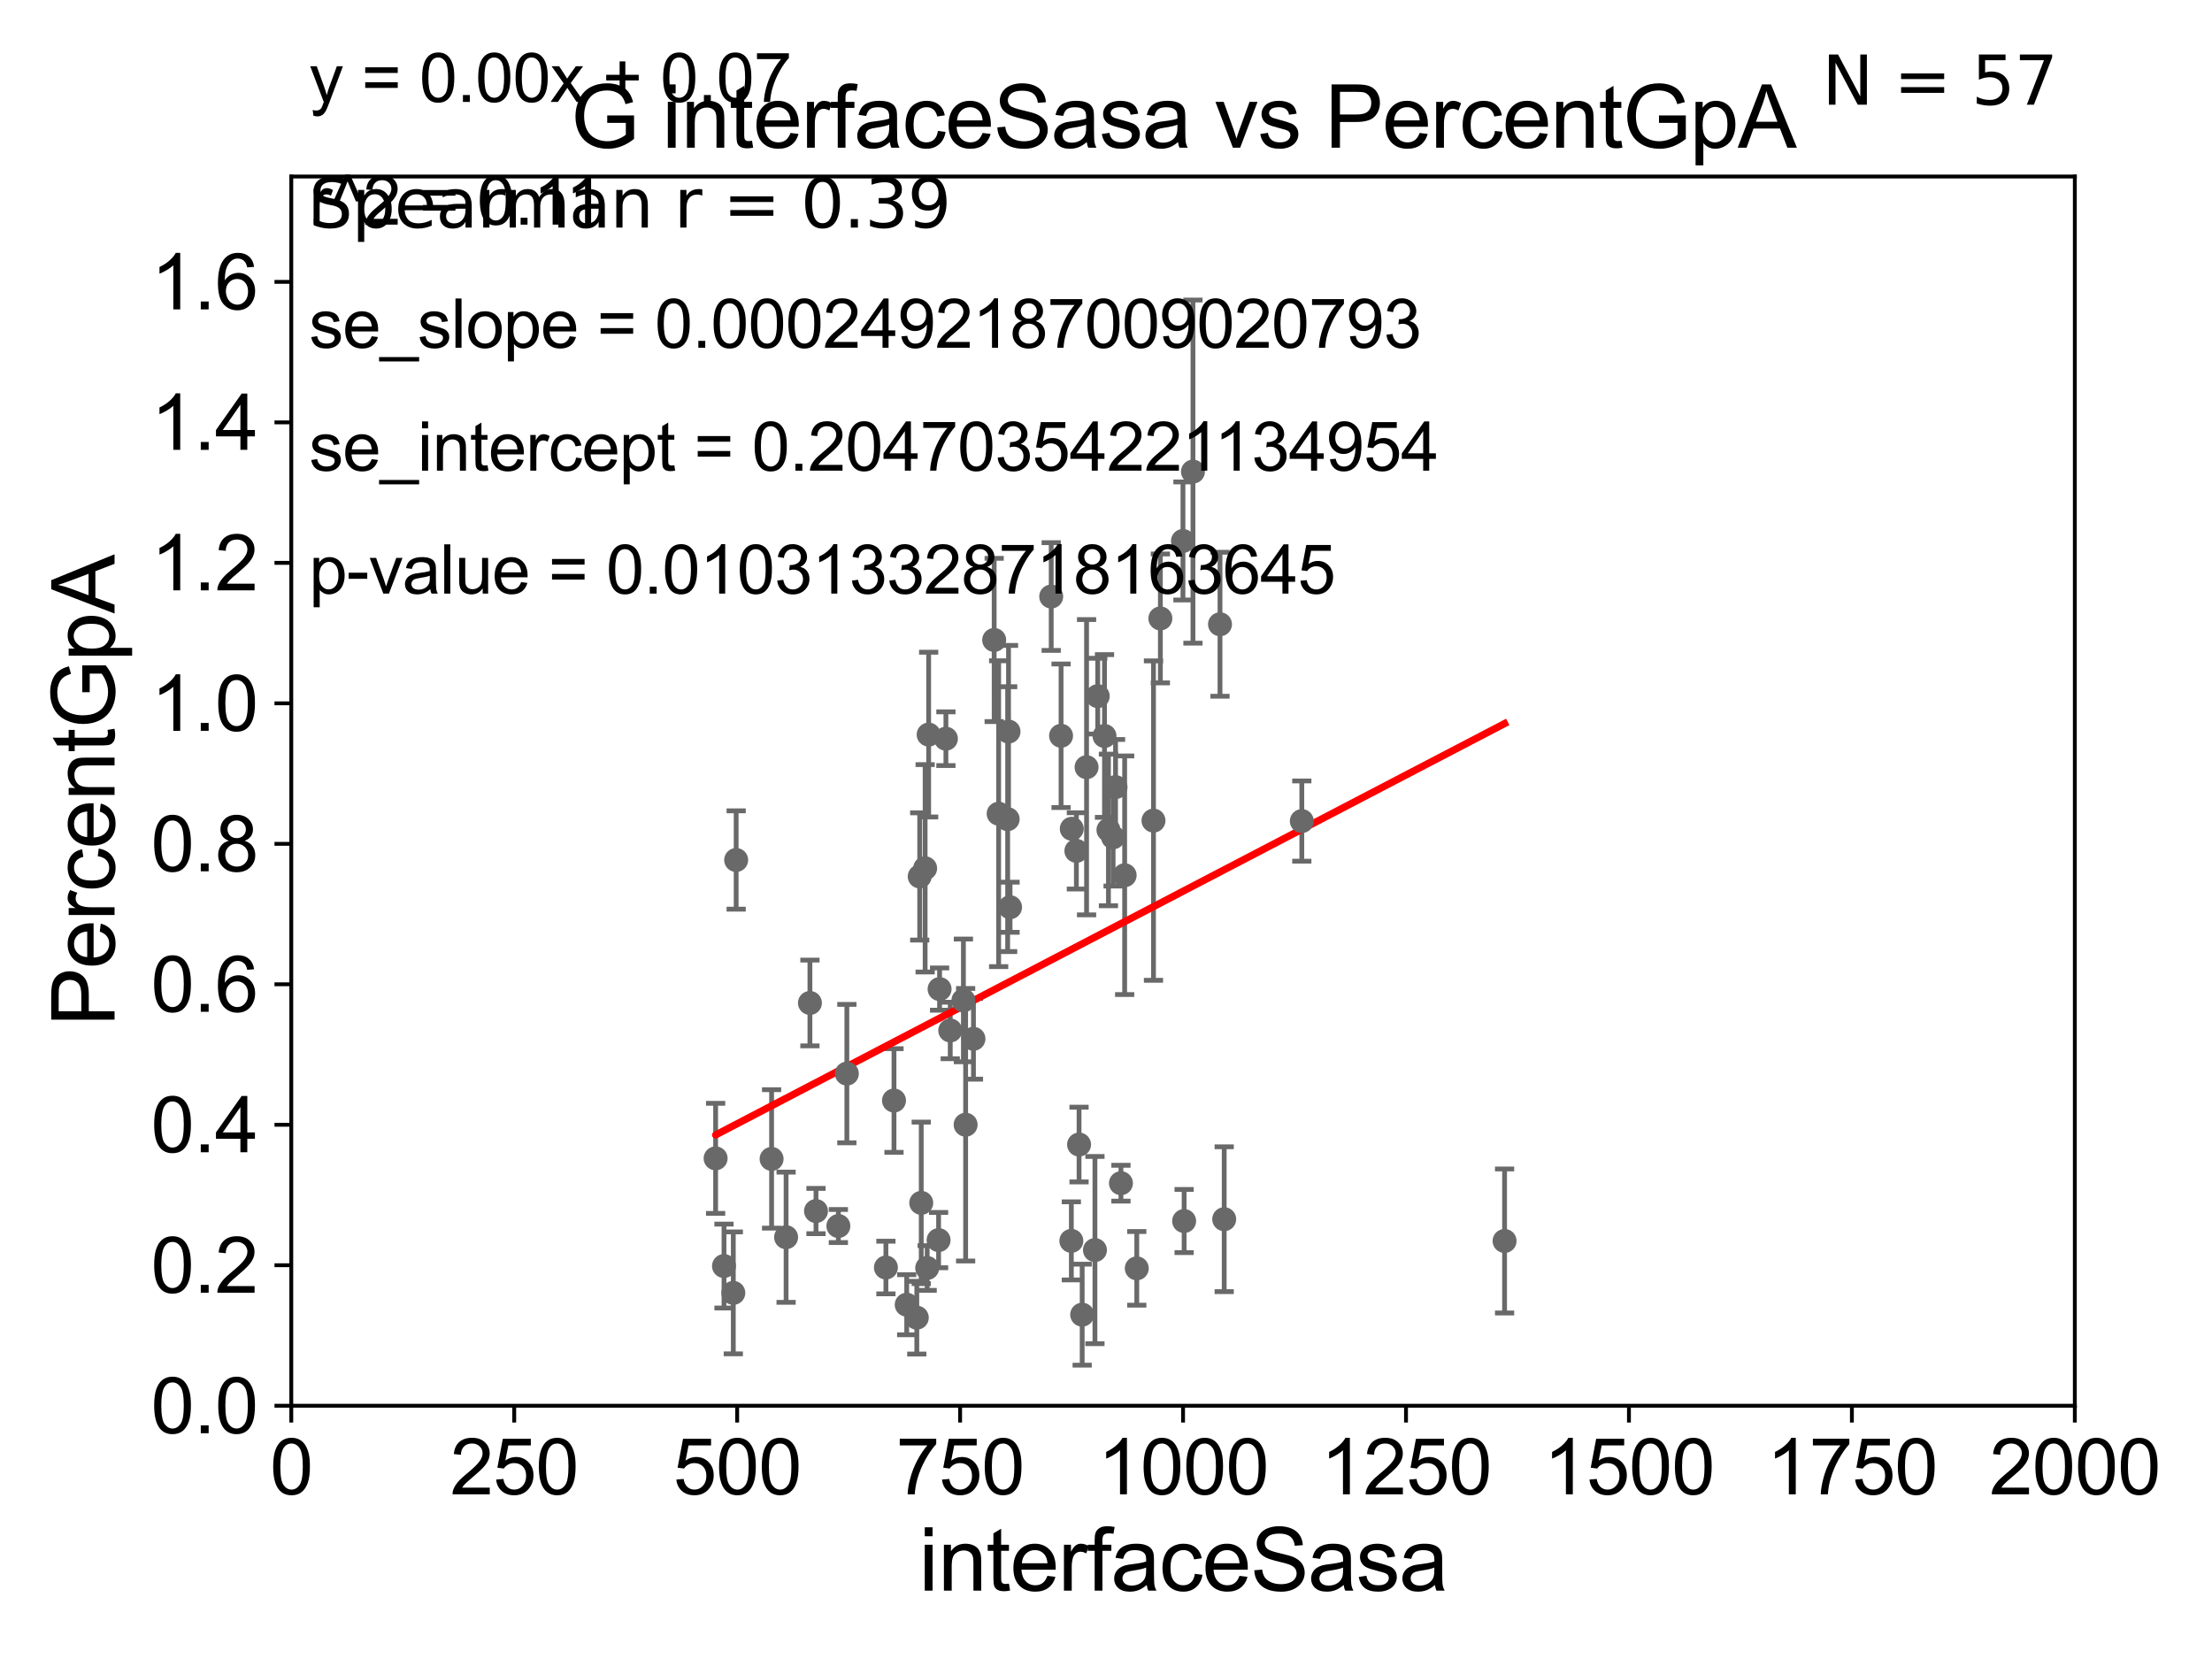<?xml version="1.0" encoding="utf-8" standalone="no"?>
<!DOCTYPE svg PUBLIC "-//W3C//DTD SVG 1.1//EN"
  "http://www.w3.org/Graphics/SVG/1.1/DTD/svg11.dtd">
<svg xmlns:xlink="http://www.w3.org/1999/xlink" width="460.8pt" height="345.6pt" viewBox="0 0 460.8 345.6" xmlns="http://www.w3.org/2000/svg" version="1.1">
 <defs>
  <style type="text/css">*{stroke-linejoin: round; stroke-linecap: butt}</style>
 </defs>
 <g id="figure_1">
  <g id="patch_1">
   <path d="M 0 345.6 
L 460.8 345.6 
L 460.8 0 
L 0 0 
z
" style="fill: #ffffff"/>
  </g>
  <g id="axes_1">
   <g id="patch_2">
    <path d="M 60.68 292.84 
L 432.225 292.84 
L 432.225 36.775 
L 60.68 36.775 
z
" style="fill: #ffffff"/>
   </g>
   <g id="PathCollection_1">
    <defs>
     <path id="md52ddb643f" d="M 0 1.118 
C 0.297 1.118 0.581 1 0.791 0.791 
C 1 0.581 1.118 0.297 1.118 0 
C 1.118 -0.297 1 -0.581 0.791 -0.791 
C 0.581 -1 0.297 -1.118 0 -1.118 
C -0.297 -1.118 -0.581 -1 -0.791 -0.791 
C -1 -0.581 -1.118 -0.297 -1.118 0 
C -1.118 0.297 -1 0.581 -0.791 0.791 
C -0.581 1 -0.297 1.118 0 1.118 
z
" style="stroke: #696969"/>
    </defs>
    <g clip-path="url(#p1a913b9f7e)">
     <use xlink:href="#md52ddb643f" x="254.149" y="130.045" style="fill: #696969; stroke: #696969"/>
     <use xlink:href="#md52ddb643f" x="168.722" y="208.938" style="fill: #696969; stroke: #696969"/>
     <use xlink:href="#md52ddb643f" x="207.104" y="133.316" style="fill: #696969; stroke: #696969"/>
     <use xlink:href="#md52ddb643f" x="195.525" y="258.335" style="fill: #696969; stroke: #696969"/>
     <use xlink:href="#md52ddb643f" x="193.455" y="153.029" style="fill: #696969; stroke: #696969"/>
     <use xlink:href="#md52ddb643f" x="174.648" y="255.406" style="fill: #696969; stroke: #696969"/>
     <use xlink:href="#md52ddb643f" x="193.149" y="264.146" style="fill: #696969; stroke: #696969"/>
     <use xlink:href="#md52ddb643f" x="195.733" y="206.043" style="fill: #696969; stroke: #696969"/>
     <use xlink:href="#md52ddb643f" x="184.551" y="264.045" style="fill: #696969; stroke: #696969"/>
     <use xlink:href="#md52ddb643f" x="232.388" y="163.969" style="fill: #696969; stroke: #696969"/>
     <use xlink:href="#md52ddb643f" x="188.885" y="271.795" style="fill: #696969; stroke: #696969"/>
     <use xlink:href="#md52ddb643f" x="191.91" y="250.581" style="fill: #696969; stroke: #696969"/>
     <use xlink:href="#md52ddb643f" x="153.356" y="179.153" style="fill: #696969; stroke: #696969"/>
     <use xlink:href="#md52ddb643f" x="169.987" y="252.283" style="fill: #696969; stroke: #696969"/>
     <use xlink:href="#md52ddb643f" x="152.762" y="269.331" style="fill: #696969; stroke: #696969"/>
     <use xlink:href="#md52ddb643f" x="150.821" y="263.739" style="fill: #696969; stroke: #696969"/>
     <use xlink:href="#md52ddb643f" x="160.737" y="241.421" style="fill: #696969; stroke: #696969"/>
     <use xlink:href="#md52ddb643f" x="163.758" y="257.735" style="fill: #696969; stroke: #696969"/>
     <use xlink:href="#md52ddb643f" x="149.076" y="241.307" style="fill: #696969; stroke: #696969"/>
     <use xlink:href="#md52ddb643f" x="202.789" y="216.4" style="fill: #696969; stroke: #696969"/>
     <use xlink:href="#md52ddb643f" x="228.096" y="260.415" style="fill: #696969; stroke: #696969"/>
     <use xlink:href="#md52ddb643f" x="191.592" y="182.58" style="fill: #696969; stroke: #696969"/>
     <use xlink:href="#md52ddb643f" x="201.159" y="234.3" style="fill: #696969; stroke: #696969"/>
     <use xlink:href="#md52ddb643f" x="210.095" y="152.4" style="fill: #696969; stroke: #696969"/>
     <use xlink:href="#md52ddb643f" x="246.675" y="254.36" style="fill: #696969; stroke: #696969"/>
     <use xlink:href="#md52ddb643f" x="255.024" y="253.981" style="fill: #696969; stroke: #696969"/>
     <use xlink:href="#md52ddb643f" x="230.909" y="172.893" style="fill: #696969; stroke: #696969"/>
     <use xlink:href="#md52ddb643f" x="271.192" y="171.046" style="fill: #696969; stroke: #696969"/>
     <use xlink:href="#md52ddb643f" x="190.985" y="274.495" style="fill: #696969; stroke: #696969"/>
     <use xlink:href="#md52ddb643f" x="233.513" y="246.482" style="fill: #696969; stroke: #696969"/>
     <use xlink:href="#md52ddb643f" x="230.088" y="153.321" style="fill: #696969; stroke: #696969"/>
     <use xlink:href="#md52ddb643f" x="226.352" y="159.824" style="fill: #696969; stroke: #696969"/>
     <use xlink:href="#md52ddb643f" x="248.516" y="98.244" style="fill: #696969; stroke: #696969"/>
     <use xlink:href="#md52ddb643f" x="241.726" y="128.83" style="fill: #696969; stroke: #696969"/>
     <use xlink:href="#md52ddb643f" x="200.697" y="208.407" style="fill: #696969; stroke: #696969"/>
     <use xlink:href="#md52ddb643f" x="234.286" y="182.332" style="fill: #696969; stroke: #696969"/>
     <use xlink:href="#md52ddb643f" x="228.68" y="145.017" style="fill: #696969; stroke: #696969"/>
     <use xlink:href="#md52ddb643f" x="221.039" y="153.276" style="fill: #696969; stroke: #696969"/>
     <use xlink:href="#md52ddb643f" x="246.432" y="112.694" style="fill: #696969; stroke: #696969"/>
     <use xlink:href="#md52ddb643f" x="209.913" y="170.644" style="fill: #696969; stroke: #696969"/>
     <use xlink:href="#md52ddb643f" x="197.953" y="214.664" style="fill: #696969; stroke: #696969"/>
     <use xlink:href="#md52ddb643f" x="223.268" y="172.647" style="fill: #696969; stroke: #696969"/>
     <use xlink:href="#md52ddb643f" x="197.05" y="153.884" style="fill: #696969; stroke: #696969"/>
     <use xlink:href="#md52ddb643f" x="218.986" y="124.27" style="fill: #696969; stroke: #696969"/>
     <use xlink:href="#md52ddb643f" x="225.438" y="273.868" style="fill: #696969; stroke: #696969"/>
     <use xlink:href="#md52ddb643f" x="208.038" y="169.507" style="fill: #696969; stroke: #696969"/>
     <use xlink:href="#md52ddb643f" x="210.413" y="188.992" style="fill: #696969; stroke: #696969"/>
     <use xlink:href="#md52ddb643f" x="240.292" y="170.946" style="fill: #696969; stroke: #696969"/>
     <use xlink:href="#md52ddb643f" x="224.229" y="177.251" style="fill: #696969; stroke: #696969"/>
     <use xlink:href="#md52ddb643f" x="192.723" y="180.884" style="fill: #696969; stroke: #696969"/>
     <use xlink:href="#md52ddb643f" x="231.882" y="174.428" style="fill: #696969; stroke: #696969"/>
     <use xlink:href="#md52ddb643f" x="224.786" y="238.43" style="fill: #696969; stroke: #696969"/>
     <use xlink:href="#md52ddb643f" x="186.236" y="229.259" style="fill: #696969; stroke: #696969"/>
     <use xlink:href="#md52ddb643f" x="223.181" y="258.495" style="fill: #696969; stroke: #696969"/>
     <use xlink:href="#md52ddb643f" x="176.416" y="223.65" style="fill: #696969; stroke: #696969"/>
     <use xlink:href="#md52ddb643f" x="236.811" y="264.219" style="fill: #696969; stroke: #696969"/>
     <use xlink:href="#md52ddb643f" x="313.431" y="258.516" style="fill: #696969; stroke: #696969"/>
    </g>
   </g>
   <g id="matplotlib.axis_1">
    <g id="xtick_1">
     <g id="line2d_1">
      <defs>
       <path id="m02cf9eb794" d="M 0 0 
L 0 3.5 
" style="stroke: #000000; stroke-width: 0.8"/>
      </defs>
      <g>
       <use xlink:href="#m02cf9eb794" x="60.68" y="292.84" style="stroke: #000000; stroke-width: 0.8"/>
      </g>
     </g>
     <g id="text_1">
      <!-- 0 -->
      <g transform="translate(56.231 311.293)scale(0.16 -0.16)">
       <defs>
        <path id="ArialMT-30" d="M 266 2259 
Q 266 3072 433 3567 
Q 600 4063 929 4331 
Q 1259 4600 1759 4600 
Q 2128 4600 2406 4451 
Q 2684 4303 2865 4023 
Q 3047 3744 3150 3342 
Q 3253 2941 3253 2259 
Q 3253 1453 3087 958 
Q 2922 463 2592 192 
Q 2263 -78 1759 -78 
Q 1097 -78 719 397 
Q 266 969 266 2259 
z
M 844 2259 
Q 844 1131 1108 757 
Q 1372 384 1759 384 
Q 2147 384 2411 759 
Q 2675 1134 2675 2259 
Q 2675 3391 2411 3762 
Q 2147 4134 1753 4134 
Q 1366 4134 1134 3806 
Q 844 3388 844 2259 
z
" transform="scale(0.016)"/>
       </defs>
       <use xlink:href="#ArialMT-30"/>
      </g>
     </g>
    </g>
    <g id="xtick_2">
     <g id="line2d_2">
      <g>
       <use xlink:href="#m02cf9eb794" x="107.123" y="292.84" style="stroke: #000000; stroke-width: 0.8"/>
      </g>
     </g>
     <g id="text_2">
      <!-- 250 -->
      <g transform="translate(93.777 311.293)scale(0.16 -0.16)">
       <defs>
        <path id="ArialMT-32" d="M 3222 541 
L 3222 0 
L 194 0 
Q 188 203 259 391 
Q 375 700 629 1000 
Q 884 1300 1366 1694 
Q 2113 2306 2375 2664 
Q 2638 3022 2638 3341 
Q 2638 3675 2398 3904 
Q 2159 4134 1775 4134 
Q 1369 4134 1125 3890 
Q 881 3647 878 3216 
L 300 3275 
Q 359 3922 746 4261 
Q 1134 4600 1788 4600 
Q 2447 4600 2831 4234 
Q 3216 3869 3216 3328 
Q 3216 3053 3103 2787 
Q 2991 2522 2730 2228 
Q 2469 1934 1863 1422 
Q 1356 997 1212 845 
Q 1069 694 975 541 
L 3222 541 
z
" transform="scale(0.016)"/>
        <path id="ArialMT-35" d="M 266 1200 
L 856 1250 
Q 922 819 1161 601 
Q 1400 384 1738 384 
Q 2144 384 2425 690 
Q 2706 997 2706 1503 
Q 2706 1984 2436 2262 
Q 2166 2541 1728 2541 
Q 1456 2541 1237 2417 
Q 1019 2294 894 2097 
L 366 2166 
L 809 4519 
L 3088 4519 
L 3088 3981 
L 1259 3981 
L 1013 2750 
Q 1425 3038 1878 3038 
Q 2478 3038 2890 2622 
Q 3303 2206 3303 1553 
Q 3303 931 2941 478 
Q 2500 -78 1738 -78 
Q 1113 -78 717 272 
Q 322 622 266 1200 
z
" transform="scale(0.016)"/>
       </defs>
       <use xlink:href="#ArialMT-32"/>
       <use xlink:href="#ArialMT-35" x="55.615"/>
       <use xlink:href="#ArialMT-30" x="111.23"/>
      </g>
     </g>
    </g>
    <g id="xtick_3">
     <g id="line2d_3">
      <g>
       <use xlink:href="#m02cf9eb794" x="153.566" y="292.84" style="stroke: #000000; stroke-width: 0.8"/>
      </g>
     </g>
     <g id="text_3">
      <!-- 500 -->
      <g transform="translate(140.22 311.293)scale(0.16 -0.16)">
       <use xlink:href="#ArialMT-35"/>
       <use xlink:href="#ArialMT-30" x="55.615"/>
       <use xlink:href="#ArialMT-30" x="111.23"/>
      </g>
     </g>
    </g>
    <g id="xtick_4">
     <g id="line2d_4">
      <g>
       <use xlink:href="#m02cf9eb794" x="200.009" y="292.84" style="stroke: #000000; stroke-width: 0.8"/>
      </g>
     </g>
     <g id="text_4">
      <!-- 750 -->
      <g transform="translate(186.663 311.293)scale(0.16 -0.16)">
       <defs>
        <path id="ArialMT-37" d="M 303 3981 
L 303 4522 
L 3269 4522 
L 3269 4084 
Q 2831 3619 2401 2847 
Q 1972 2075 1738 1259 
Q 1569 684 1522 0 
L 944 0 
Q 953 541 1156 1306 
Q 1359 2072 1739 2783 
Q 2119 3494 2547 3981 
L 303 3981 
z
" transform="scale(0.016)"/>
       </defs>
       <use xlink:href="#ArialMT-37"/>
       <use xlink:href="#ArialMT-35" x="55.615"/>
       <use xlink:href="#ArialMT-30" x="111.23"/>
      </g>
     </g>
    </g>
    <g id="xtick_5">
     <g id="line2d_5">
      <g>
       <use xlink:href="#m02cf9eb794" x="246.452" y="292.84" style="stroke: #000000; stroke-width: 0.8"/>
      </g>
     </g>
     <g id="text_5">
      <!-- 1000 -->
      <g transform="translate(228.657 311.293)scale(0.16 -0.16)">
       <defs>
        <path id="ArialMT-31" d="M 2384 0 
L 1822 0 
L 1822 3584 
Q 1619 3391 1289 3197 
Q 959 3003 697 2906 
L 697 3450 
Q 1169 3672 1522 3987 
Q 1875 4303 2022 4600 
L 2384 4600 
L 2384 0 
z
" transform="scale(0.016)"/>
       </defs>
       <use xlink:href="#ArialMT-31"/>
       <use xlink:href="#ArialMT-30" x="55.615"/>
       <use xlink:href="#ArialMT-30" x="111.23"/>
       <use xlink:href="#ArialMT-30" x="166.846"/>
      </g>
     </g>
    </g>
    <g id="xtick_6">
     <g id="line2d_6">
      <g>
       <use xlink:href="#m02cf9eb794" x="292.896" y="292.84" style="stroke: #000000; stroke-width: 0.8"/>
      </g>
     </g>
     <g id="text_6">
      <!-- 1250 -->
      <g transform="translate(275.101 311.293)scale(0.16 -0.16)">
       <use xlink:href="#ArialMT-31"/>
       <use xlink:href="#ArialMT-32" x="55.615"/>
       <use xlink:href="#ArialMT-35" x="111.23"/>
       <use xlink:href="#ArialMT-30" x="166.846"/>
      </g>
     </g>
    </g>
    <g id="xtick_7">
     <g id="line2d_7">
      <g>
       <use xlink:href="#m02cf9eb794" x="339.339" y="292.84" style="stroke: #000000; stroke-width: 0.8"/>
      </g>
     </g>
     <g id="text_7">
      <!-- 1500 -->
      <g transform="translate(321.544 311.293)scale(0.16 -0.16)">
       <use xlink:href="#ArialMT-31"/>
       <use xlink:href="#ArialMT-35" x="55.615"/>
       <use xlink:href="#ArialMT-30" x="111.23"/>
       <use xlink:href="#ArialMT-30" x="166.846"/>
      </g>
     </g>
    </g>
    <g id="xtick_8">
     <g id="line2d_8">
      <g>
       <use xlink:href="#m02cf9eb794" x="385.782" y="292.84" style="stroke: #000000; stroke-width: 0.8"/>
      </g>
     </g>
     <g id="text_8">
      <!-- 1750 -->
      <g transform="translate(367.987 311.293)scale(0.16 -0.16)">
       <use xlink:href="#ArialMT-31"/>
       <use xlink:href="#ArialMT-37" x="55.615"/>
       <use xlink:href="#ArialMT-35" x="111.23"/>
       <use xlink:href="#ArialMT-30" x="166.846"/>
      </g>
     </g>
    </g>
    <g id="xtick_9">
     <g id="line2d_9">
      <g>
       <use xlink:href="#m02cf9eb794" x="432.225" y="292.84" style="stroke: #000000; stroke-width: 0.8"/>
      </g>
     </g>
     <g id="text_9">
      <!-- 2000 -->
      <g transform="translate(414.43 311.293)scale(0.16 -0.16)">
       <use xlink:href="#ArialMT-32"/>
       <use xlink:href="#ArialMT-30" x="55.615"/>
       <use xlink:href="#ArialMT-30" x="111.23"/>
       <use xlink:href="#ArialMT-30" x="166.846"/>
      </g>
     </g>
    </g>
    <g id="text_10">
     <!-- interfaceSasa -->
     <g transform="translate(191.423 331.357)scale(0.18 -0.18)">
      <defs>
       <path id="ArialMT-69" d="M 425 3934 
L 425 4581 
L 988 4581 
L 988 3934 
L 425 3934 
z
M 425 0 
L 425 3319 
L 988 3319 
L 988 0 
L 425 0 
z
" transform="scale(0.016)"/>
       <path id="ArialMT-6e" d="M 422 0 
L 422 3319 
L 928 3319 
L 928 2847 
Q 1294 3394 1984 3394 
Q 2284 3394 2536 3286 
Q 2788 3178 2913 3003 
Q 3038 2828 3088 2588 
Q 3119 2431 3119 2041 
L 3119 0 
L 2556 0 
L 2556 2019 
Q 2556 2363 2490 2533 
Q 2425 2703 2258 2804 
Q 2091 2906 1866 2906 
Q 1506 2906 1245 2678 
Q 984 2450 984 1813 
L 984 0 
L 422 0 
z
" transform="scale(0.016)"/>
       <path id="ArialMT-74" d="M 1650 503 
L 1731 6 
Q 1494 -44 1306 -44 
Q 1000 -44 831 53 
Q 663 150 594 308 
Q 525 466 525 972 
L 525 2881 
L 113 2881 
L 113 3319 
L 525 3319 
L 525 4141 
L 1084 4478 
L 1084 3319 
L 1650 3319 
L 1650 2881 
L 1084 2881 
L 1084 941 
Q 1084 700 1114 631 
Q 1144 563 1211 522 
Q 1278 481 1403 481 
Q 1497 481 1650 503 
z
" transform="scale(0.016)"/>
       <path id="ArialMT-65" d="M 2694 1069 
L 3275 997 
Q 3138 488 2766 206 
Q 2394 -75 1816 -75 
Q 1088 -75 661 373 
Q 234 822 234 1631 
Q 234 2469 665 2931 
Q 1097 3394 1784 3394 
Q 2450 3394 2872 2941 
Q 3294 2488 3294 1666 
Q 3294 1616 3291 1516 
L 816 1516 
Q 847 969 1125 678 
Q 1403 388 1819 388 
Q 2128 388 2347 550 
Q 2566 713 2694 1069 
z
M 847 1978 
L 2700 1978 
Q 2663 2397 2488 2606 
Q 2219 2931 1791 2931 
Q 1403 2931 1139 2672 
Q 875 2413 847 1978 
z
" transform="scale(0.016)"/>
       <path id="ArialMT-72" d="M 416 0 
L 416 3319 
L 922 3319 
L 922 2816 
Q 1116 3169 1280 3281 
Q 1444 3394 1641 3394 
Q 1925 3394 2219 3213 
L 2025 2691 
Q 1819 2813 1613 2813 
Q 1428 2813 1281 2702 
Q 1134 2591 1072 2394 
Q 978 2094 978 1738 
L 978 0 
L 416 0 
z
" transform="scale(0.016)"/>
       <path id="ArialMT-66" d="M 556 0 
L 556 2881 
L 59 2881 
L 59 3319 
L 556 3319 
L 556 3672 
Q 556 4006 616 4169 
Q 697 4388 901 4523 
Q 1106 4659 1475 4659 
Q 1713 4659 2000 4603 
L 1916 4113 
Q 1741 4144 1584 4144 
Q 1328 4144 1222 4034 
Q 1116 3925 1116 3625 
L 1116 3319 
L 1763 3319 
L 1763 2881 
L 1116 2881 
L 1116 0 
L 556 0 
z
" transform="scale(0.016)"/>
       <path id="ArialMT-61" d="M 2588 409 
Q 2275 144 1986 34 
Q 1697 -75 1366 -75 
Q 819 -75 525 192 
Q 231 459 231 875 
Q 231 1119 342 1320 
Q 453 1522 633 1644 
Q 813 1766 1038 1828 
Q 1203 1872 1538 1913 
Q 2219 1994 2541 2106 
Q 2544 2222 2544 2253 
Q 2544 2597 2384 2738 
Q 2169 2928 1744 2928 
Q 1347 2928 1158 2789 
Q 969 2650 878 2297 
L 328 2372 
Q 403 2725 575 2942 
Q 747 3159 1072 3276 
Q 1397 3394 1825 3394 
Q 2250 3394 2515 3294 
Q 2781 3194 2906 3042 
Q 3031 2891 3081 2659 
Q 3109 2516 3109 2141 
L 3109 1391 
Q 3109 606 3145 398 
Q 3181 191 3288 0 
L 2700 0 
Q 2613 175 2588 409 
z
M 2541 1666 
Q 2234 1541 1622 1453 
Q 1275 1403 1131 1340 
Q 988 1278 909 1158 
Q 831 1038 831 891 
Q 831 666 1001 516 
Q 1172 366 1500 366 
Q 1825 366 2078 508 
Q 2331 650 2450 897 
Q 2541 1088 2541 1459 
L 2541 1666 
z
" transform="scale(0.016)"/>
       <path id="ArialMT-63" d="M 2588 1216 
L 3141 1144 
Q 3050 572 2676 248 
Q 2303 -75 1759 -75 
Q 1078 -75 664 370 
Q 250 816 250 1647 
Q 250 2184 428 2587 
Q 606 2991 970 3192 
Q 1334 3394 1763 3394 
Q 2303 3394 2647 3120 
Q 2991 2847 3088 2344 
L 2541 2259 
Q 2463 2594 2264 2762 
Q 2066 2931 1784 2931 
Q 1359 2931 1093 2626 
Q 828 2322 828 1663 
Q 828 994 1084 691 
Q 1341 388 1753 388 
Q 2084 388 2306 591 
Q 2528 794 2588 1216 
z
" transform="scale(0.016)"/>
       <path id="ArialMT-53" d="M 288 1472 
L 859 1522 
Q 900 1178 1048 958 
Q 1197 738 1509 602 
Q 1822 466 2213 466 
Q 2559 466 2825 569 
Q 3091 672 3220 851 
Q 3350 1031 3350 1244 
Q 3350 1459 3225 1620 
Q 3100 1781 2813 1891 
Q 2628 1963 1997 2114 
Q 1366 2266 1113 2400 
Q 784 2572 623 2826 
Q 463 3081 463 3397 
Q 463 3744 659 4045 
Q 856 4347 1234 4503 
Q 1613 4659 2075 4659 
Q 2584 4659 2973 4495 
Q 3363 4331 3572 4012 
Q 3781 3694 3797 3291 
L 3216 3247 
Q 3169 3681 2898 3903 
Q 2628 4125 2100 4125 
Q 1550 4125 1298 3923 
Q 1047 3722 1047 3438 
Q 1047 3191 1225 3031 
Q 1400 2872 2139 2705 
Q 2878 2538 3153 2413 
Q 3553 2228 3743 1945 
Q 3934 1663 3934 1294 
Q 3934 928 3725 604 
Q 3516 281 3123 101 
Q 2731 -78 2241 -78 
Q 1619 -78 1198 103 
Q 778 284 539 648 
Q 300 1013 288 1472 
z
" transform="scale(0.016)"/>
       <path id="ArialMT-73" d="M 197 991 
L 753 1078 
Q 800 744 1014 566 
Q 1228 388 1613 388 
Q 2000 388 2187 545 
Q 2375 703 2375 916 
Q 2375 1106 2209 1216 
Q 2094 1291 1634 1406 
Q 1016 1563 777 1677 
Q 538 1791 414 1992 
Q 291 2194 291 2438 
Q 291 2659 392 2848 
Q 494 3038 669 3163 
Q 800 3259 1026 3326 
Q 1253 3394 1513 3394 
Q 1903 3394 2198 3281 
Q 2494 3169 2634 2976 
Q 2775 2784 2828 2463 
L 2278 2388 
Q 2241 2644 2061 2787 
Q 1881 2931 1553 2931 
Q 1166 2931 1000 2803 
Q 834 2675 834 2503 
Q 834 2394 903 2306 
Q 972 2216 1119 2156 
Q 1203 2125 1616 2013 
Q 2213 1853 2448 1751 
Q 2684 1650 2818 1456 
Q 2953 1263 2953 975 
Q 2953 694 2789 445 
Q 2625 197 2315 61 
Q 2006 -75 1616 -75 
Q 969 -75 630 194 
Q 291 463 197 991 
z
" transform="scale(0.016)"/>
      </defs>
      <use xlink:href="#ArialMT-69"/>
      <use xlink:href="#ArialMT-6e" x="22.217"/>
      <use xlink:href="#ArialMT-74" x="77.832"/>
      <use xlink:href="#ArialMT-65" x="105.615"/>
      <use xlink:href="#ArialMT-72" x="161.23"/>
      <use xlink:href="#ArialMT-66" x="194.531"/>
      <use xlink:href="#ArialMT-61" x="222.314"/>
      <use xlink:href="#ArialMT-63" x="277.93"/>
      <use xlink:href="#ArialMT-65" x="327.93"/>
      <use xlink:href="#ArialMT-53" x="383.545"/>
      <use xlink:href="#ArialMT-61" x="450.244"/>
      <use xlink:href="#ArialMT-73" x="505.859"/>
      <use xlink:href="#ArialMT-61" x="555.859"/>
     </g>
    </g>
   </g>
   <g id="matplotlib.axis_2">
    <g id="ytick_1">
     <g id="line2d_10">
      <defs>
       <path id="mb53e4a73c9" d="M 0 0 
L -3.5 0 
" style="stroke: #000000; stroke-width: 0.8"/>
      </defs>
      <g>
       <use xlink:href="#mb53e4a73c9" x="60.68" y="292.84" style="stroke: #000000; stroke-width: 0.8"/>
      </g>
     </g>
     <g id="text_11">
      <!-- 0.0 -->
      <g transform="translate(31.44 298.566)scale(0.16 -0.16)">
       <defs>
        <path id="ArialMT-2e" d="M 581 0 
L 581 641 
L 1222 641 
L 1222 0 
L 581 0 
z
" transform="scale(0.016)"/>
       </defs>
       <use xlink:href="#ArialMT-30"/>
       <use xlink:href="#ArialMT-2e" x="55.615"/>
       <use xlink:href="#ArialMT-30" x="83.398"/>
      </g>
     </g>
    </g>
    <g id="ytick_2">
     <g id="line2d_11">
      <g>
       <use xlink:href="#mb53e4a73c9" x="60.68" y="263.575" style="stroke: #000000; stroke-width: 0.8"/>
      </g>
     </g>
     <g id="text_12">
      <!-- 0.2 -->
      <g transform="translate(31.44 269.302)scale(0.16 -0.16)">
       <use xlink:href="#ArialMT-30"/>
       <use xlink:href="#ArialMT-2e" x="55.615"/>
       <use xlink:href="#ArialMT-32" x="83.398"/>
      </g>
     </g>
    </g>
    <g id="ytick_3">
     <g id="line2d_12">
      <g>
       <use xlink:href="#mb53e4a73c9" x="60.68" y="234.311" style="stroke: #000000; stroke-width: 0.8"/>
      </g>
     </g>
     <g id="text_13">
      <!-- 0.4 -->
      <g transform="translate(31.44 240.037)scale(0.16 -0.16)">
       <defs>
        <path id="ArialMT-34" d="M 2069 0 
L 2069 1097 
L 81 1097 
L 81 1613 
L 2172 4581 
L 2631 4581 
L 2631 1613 
L 3250 1613 
L 3250 1097 
L 2631 1097 
L 2631 0 
L 2069 0 
z
M 2069 1613 
L 2069 3678 
L 634 1613 
L 2069 1613 
z
" transform="scale(0.016)"/>
       </defs>
       <use xlink:href="#ArialMT-30"/>
       <use xlink:href="#ArialMT-2e" x="55.615"/>
       <use xlink:href="#ArialMT-34" x="83.398"/>
      </g>
     </g>
    </g>
    <g id="ytick_4">
     <g id="line2d_13">
      <g>
       <use xlink:href="#mb53e4a73c9" x="60.68" y="205.046" style="stroke: #000000; stroke-width: 0.8"/>
      </g>
     </g>
     <g id="text_14">
      <!-- 0.6 -->
      <g transform="translate(31.44 210.772)scale(0.16 -0.16)">
       <defs>
        <path id="ArialMT-36" d="M 3184 3459 
L 2625 3416 
Q 2550 3747 2413 3897 
Q 2184 4138 1850 4138 
Q 1581 4138 1378 3988 
Q 1113 3794 959 3422 
Q 806 3050 800 2363 
Q 1003 2672 1297 2822 
Q 1591 2972 1913 2972 
Q 2475 2972 2870 2558 
Q 3266 2144 3266 1488 
Q 3266 1056 3080 686 
Q 2894 316 2569 119 
Q 2244 -78 1831 -78 
Q 1128 -78 684 439 
Q 241 956 241 2144 
Q 241 3472 731 4075 
Q 1159 4600 1884 4600 
Q 2425 4600 2770 4297 
Q 3116 3994 3184 3459 
z
M 888 1484 
Q 888 1194 1011 928 
Q 1134 663 1356 523 
Q 1578 384 1822 384 
Q 2178 384 2434 671 
Q 2691 959 2691 1453 
Q 2691 1928 2437 2201 
Q 2184 2475 1800 2475 
Q 1419 2475 1153 2201 
Q 888 1928 888 1484 
z
" transform="scale(0.016)"/>
       </defs>
       <use xlink:href="#ArialMT-30"/>
       <use xlink:href="#ArialMT-2e" x="55.615"/>
       <use xlink:href="#ArialMT-36" x="83.398"/>
      </g>
     </g>
    </g>
    <g id="ytick_5">
     <g id="line2d_14">
      <g>
       <use xlink:href="#mb53e4a73c9" x="60.68" y="175.782" style="stroke: #000000; stroke-width: 0.8"/>
      </g>
     </g>
     <g id="text_15">
      <!-- 0.8 -->
      <g transform="translate(31.44 181.508)scale(0.16 -0.16)">
       <defs>
        <path id="ArialMT-38" d="M 1131 2484 
Q 781 2613 612 2850 
Q 444 3088 444 3419 
Q 444 3919 803 4259 
Q 1163 4600 1759 4600 
Q 2359 4600 2725 4251 
Q 3091 3903 3091 3403 
Q 3091 3084 2923 2848 
Q 2756 2613 2416 2484 
Q 2838 2347 3058 2040 
Q 3278 1734 3278 1309 
Q 3278 722 2862 322 
Q 2447 -78 1769 -78 
Q 1091 -78 675 323 
Q 259 725 259 1325 
Q 259 1772 486 2073 
Q 713 2375 1131 2484 
z
M 1019 3438 
Q 1019 3113 1228 2906 
Q 1438 2700 1772 2700 
Q 2097 2700 2305 2904 
Q 2513 3109 2513 3406 
Q 2513 3716 2298 3927 
Q 2084 4138 1766 4138 
Q 1444 4138 1231 3931 
Q 1019 3725 1019 3438 
z
M 838 1322 
Q 838 1081 952 856 
Q 1066 631 1291 507 
Q 1516 384 1775 384 
Q 2178 384 2440 643 
Q 2703 903 2703 1303 
Q 2703 1709 2433 1975 
Q 2163 2241 1756 2241 
Q 1359 2241 1098 1978 
Q 838 1716 838 1322 
z
" transform="scale(0.016)"/>
       </defs>
       <use xlink:href="#ArialMT-30"/>
       <use xlink:href="#ArialMT-2e" x="55.615"/>
       <use xlink:href="#ArialMT-38" x="83.398"/>
      </g>
     </g>
    </g>
    <g id="ytick_6">
     <g id="line2d_15">
      <g>
       <use xlink:href="#mb53e4a73c9" x="60.68" y="146.517" style="stroke: #000000; stroke-width: 0.8"/>
      </g>
     </g>
     <g id="text_16">
      <!-- 1.0 -->
      <g transform="translate(31.44 152.243)scale(0.16 -0.16)">
       <use xlink:href="#ArialMT-31"/>
       <use xlink:href="#ArialMT-2e" x="55.615"/>
       <use xlink:href="#ArialMT-30" x="83.398"/>
      </g>
     </g>
    </g>
    <g id="ytick_7">
     <g id="line2d_16">
      <g>
       <use xlink:href="#mb53e4a73c9" x="60.68" y="117.252" style="stroke: #000000; stroke-width: 0.8"/>
      </g>
     </g>
     <g id="text_17">
      <!-- 1.2 -->
      <g transform="translate(31.44 122.979)scale(0.16 -0.16)">
       <use xlink:href="#ArialMT-31"/>
       <use xlink:href="#ArialMT-2e" x="55.615"/>
       <use xlink:href="#ArialMT-32" x="83.398"/>
      </g>
     </g>
    </g>
    <g id="ytick_8">
     <g id="line2d_17">
      <g>
       <use xlink:href="#mb53e4a73c9" x="60.68" y="87.988" style="stroke: #000000; stroke-width: 0.8"/>
      </g>
     </g>
     <g id="text_18">
      <!-- 1.4 -->
      <g transform="translate(31.44 93.714)scale(0.16 -0.16)">
       <use xlink:href="#ArialMT-31"/>
       <use xlink:href="#ArialMT-2e" x="55.615"/>
       <use xlink:href="#ArialMT-34" x="83.398"/>
      </g>
     </g>
    </g>
    <g id="ytick_9">
     <g id="line2d_18">
      <g>
       <use xlink:href="#mb53e4a73c9" x="60.68" y="58.723" style="stroke: #000000; stroke-width: 0.8"/>
      </g>
     </g>
     <g id="text_19">
      <!-- 1.6 -->
      <g transform="translate(31.44 64.45)scale(0.16 -0.16)">
       <use xlink:href="#ArialMT-31"/>
       <use xlink:href="#ArialMT-2e" x="55.615"/>
       <use xlink:href="#ArialMT-36" x="83.398"/>
      </g>
     </g>
    </g>
    <g id="text_20">
     <!-- PercentGpA -->
     <g transform="translate(23.863 213.831)rotate(-90)scale(0.18 -0.18)">
      <defs>
       <path id="ArialMT-50" d="M 494 0 
L 494 4581 
L 2222 4581 
Q 2678 4581 2919 4538 
Q 3256 4481 3484 4323 
Q 3713 4166 3852 3881 
Q 3991 3597 3991 3256 
Q 3991 2672 3619 2267 
Q 3247 1863 2275 1863 
L 1100 1863 
L 1100 0 
L 494 0 
z
M 1100 2403 
L 2284 2403 
Q 2872 2403 3119 2622 
Q 3366 2841 3366 3238 
Q 3366 3525 3220 3729 
Q 3075 3934 2838 4000 
Q 2684 4041 2272 4041 
L 1100 4041 
L 1100 2403 
z
" transform="scale(0.016)"/>
       <path id="ArialMT-47" d="M 2638 1797 
L 2638 2334 
L 4578 2338 
L 4578 638 
Q 4131 281 3656 101 
Q 3181 -78 2681 -78 
Q 2006 -78 1454 211 
Q 903 500 622 1047 
Q 341 1594 341 2269 
Q 341 2938 620 3517 
Q 900 4097 1425 4378 
Q 1950 4659 2634 4659 
Q 3131 4659 3532 4498 
Q 3934 4338 4162 4050 
Q 4391 3763 4509 3300 
L 3963 3150 
Q 3859 3500 3706 3700 
Q 3553 3900 3268 4020 
Q 2984 4141 2638 4141 
Q 2222 4141 1919 4014 
Q 1616 3888 1430 3681 
Q 1244 3475 1141 3228 
Q 966 2803 966 2306 
Q 966 1694 1177 1281 
Q 1388 869 1791 669 
Q 2194 469 2647 469 
Q 3041 469 3416 620 
Q 3791 772 3984 944 
L 3984 1797 
L 2638 1797 
z
" transform="scale(0.016)"/>
       <path id="ArialMT-70" d="M 422 -1272 
L 422 3319 
L 934 3319 
L 934 2888 
Q 1116 3141 1344 3267 
Q 1572 3394 1897 3394 
Q 2322 3394 2647 3175 
Q 2972 2956 3137 2557 
Q 3303 2159 3303 1684 
Q 3303 1175 3120 767 
Q 2938 359 2589 142 
Q 2241 -75 1856 -75 
Q 1575 -75 1351 44 
Q 1128 163 984 344 
L 984 -1272 
L 422 -1272 
z
M 931 1641 
Q 931 1000 1190 694 
Q 1450 388 1819 388 
Q 2194 388 2461 705 
Q 2728 1022 2728 1688 
Q 2728 2322 2467 2637 
Q 2206 2953 1844 2953 
Q 1484 2953 1207 2617 
Q 931 2281 931 1641 
z
" transform="scale(0.016)"/>
       <path id="ArialMT-41" d="M -9 0 
L 1750 4581 
L 2403 4581 
L 4278 0 
L 3588 0 
L 3053 1388 
L 1138 1388 
L 634 0 
L -9 0 
z
M 1313 1881 
L 2866 1881 
L 2388 3150 
Q 2169 3728 2063 4100 
Q 1975 3659 1816 3225 
L 1313 1881 
z
" transform="scale(0.016)"/>
      </defs>
      <use xlink:href="#ArialMT-50"/>
      <use xlink:href="#ArialMT-65" x="66.699"/>
      <use xlink:href="#ArialMT-72" x="122.314"/>
      <use xlink:href="#ArialMT-63" x="155.615"/>
      <use xlink:href="#ArialMT-65" x="205.615"/>
      <use xlink:href="#ArialMT-6e" x="261.23"/>
      <use xlink:href="#ArialMT-74" x="316.846"/>
      <use xlink:href="#ArialMT-47" x="344.629"/>
      <use xlink:href="#ArialMT-70" x="422.412"/>
      <use xlink:href="#ArialMT-41" x="478.027"/>
     </g>
    </g>
   </g>
   <g id="LineCollection_1">
    <path d="M 254.149 145.04 
L 254.149 115.05 
" clip-path="url(#p1a913b9f7e)" style="fill: none; stroke: #696969"/>
    <path d="M 168.722 217.872 
L 168.722 200.004 
" clip-path="url(#p1a913b9f7e)" style="fill: none; stroke: #696969"/>
    <path d="M 207.104 150.319 
L 207.104 116.313 
" clip-path="url(#p1a913b9f7e)" style="fill: none; stroke: #696969"/>
    <path d="M 195.525 264.093 
L 195.525 252.577 
" clip-path="url(#p1a913b9f7e)" style="fill: none; stroke: #696969"/>
    <path d="M 193.455 170.188 
L 193.455 135.87 
" clip-path="url(#p1a913b9f7e)" style="fill: none; stroke: #696969"/>
    <path d="M 174.648 258.849 
L 174.648 251.962 
" clip-path="url(#p1a913b9f7e)" style="fill: none; stroke: #696969"/>
    <path d="M 193.149 268.803 
L 193.149 259.488 
" clip-path="url(#p1a913b9f7e)" style="fill: none; stroke: #696969"/>
    <path d="M 195.733 210.445 
L 195.733 201.642 
" clip-path="url(#p1a913b9f7e)" style="fill: none; stroke: #696969"/>
    <path d="M 184.551 269.528 
L 184.551 258.562 
" clip-path="url(#p1a913b9f7e)" style="fill: none; stroke: #696969"/>
    <path d="M 232.388 173.889 
L 232.388 154.049 
" clip-path="url(#p1a913b9f7e)" style="fill: none; stroke: #696969"/>
    <path d="M 188.885 278.056 
L 188.885 265.534 
" clip-path="url(#p1a913b9f7e)" style="fill: none; stroke: #696969"/>
    <path d="M 191.91 267.408 
L 191.91 233.754 
" clip-path="url(#p1a913b9f7e)" style="fill: none; stroke: #696969"/>
    <path d="M 153.356 189.393 
L 153.356 168.912 
" clip-path="url(#p1a913b9f7e)" style="fill: none; stroke: #696969"/>
    <path d="M 169.987 257 
L 169.987 247.566 
" clip-path="url(#p1a913b9f7e)" style="fill: none; stroke: #696969"/>
    <path d="M 152.762 282.032 
L 152.762 256.63 
" clip-path="url(#p1a913b9f7e)" style="fill: none; stroke: #696969"/>
    <path d="M 150.821 272.477 
L 150.821 255.001 
" clip-path="url(#p1a913b9f7e)" style="fill: none; stroke: #696969"/>
    <path d="M 160.737 255.839 
L 160.737 227.003 
" clip-path="url(#p1a913b9f7e)" style="fill: none; stroke: #696969"/>
    <path d="M 163.758 271.297 
L 163.758 244.174 
" clip-path="url(#p1a913b9f7e)" style="fill: none; stroke: #696969"/>
    <path d="M 149.076 252.772 
L 149.076 229.842 
" clip-path="url(#p1a913b9f7e)" style="fill: none; stroke: #696969"/>
    <path d="M 202.789 224.807 
L 202.789 207.993 
" clip-path="url(#p1a913b9f7e)" style="fill: none; stroke: #696969"/>
    <path d="M 228.096 279.913 
L 228.096 240.916 
" clip-path="url(#p1a913b9f7e)" style="fill: none; stroke: #696969"/>
    <path d="M 191.592 195.833 
L 191.592 169.327 
" clip-path="url(#p1a913b9f7e)" style="fill: none; stroke: #696969"/>
    <path d="M 201.159 262.684 
L 201.159 205.917 
" clip-path="url(#p1a913b9f7e)" style="fill: none; stroke: #696969"/>
    <path d="M 210.095 170.343 
L 210.095 134.457 
" clip-path="url(#p1a913b9f7e)" style="fill: none; stroke: #696969"/>
    <path d="M 246.675 260.941 
L 246.675 247.779 
" clip-path="url(#p1a913b9f7e)" style="fill: none; stroke: #696969"/>
    <path d="M 255.024 269.068 
L 255.024 238.894 
" clip-path="url(#p1a913b9f7e)" style="fill: none; stroke: #696969"/>
    <path d="M 230.909 188.684 
L 230.909 157.102 
" clip-path="url(#p1a913b9f7e)" style="fill: none; stroke: #696969"/>
    <path d="M 271.192 179.402 
L 271.192 162.689 
" clip-path="url(#p1a913b9f7e)" style="fill: none; stroke: #696969"/>
    <path d="M 190.985 282.07 
L 190.985 266.919 
" clip-path="url(#p1a913b9f7e)" style="fill: none; stroke: #696969"/>
    <path d="M 233.513 250.215 
L 233.513 242.748 
" clip-path="url(#p1a913b9f7e)" style="fill: none; stroke: #696969"/>
    <path d="M 230.088 170.269 
L 230.088 136.372 
" clip-path="url(#p1a913b9f7e)" style="fill: none; stroke: #696969"/>
    <path d="M 226.352 190.579 
L 226.352 129.068 
" clip-path="url(#p1a913b9f7e)" style="fill: none; stroke: #696969"/>
    <path d="M 248.516 133.986 
L 248.516 62.503 
" clip-path="url(#p1a913b9f7e)" style="fill: none; stroke: #696969"/>
    <path d="M 241.726 142.256 
L 241.726 115.404 
" clip-path="url(#p1a913b9f7e)" style="fill: none; stroke: #696969"/>
    <path d="M 200.697 221.193 
L 200.697 195.622 
" clip-path="url(#p1a913b9f7e)" style="fill: none; stroke: #696969"/>
    <path d="M 234.286 207.184 
L 234.286 157.479 
" clip-path="url(#p1a913b9f7e)" style="fill: none; stroke: #696969"/>
    <path d="M 228.68 152.909 
L 228.68 137.124 
" clip-path="url(#p1a913b9f7e)" style="fill: none; stroke: #696969"/>
    <path d="M 221.039 168.229 
L 221.039 138.323 
" clip-path="url(#p1a913b9f7e)" style="fill: none; stroke: #696969"/>
    <path d="M 246.432 124.987 
L 246.432 100.401 
" clip-path="url(#p1a913b9f7e)" style="fill: none; stroke: #696969"/>
    <path d="M 209.913 198.23 
L 209.913 143.057 
" clip-path="url(#p1a913b9f7e)" style="fill: none; stroke: #696969"/>
    <path d="M 197.953 220.552 
L 197.953 208.777 
" clip-path="url(#p1a913b9f7e)" style="fill: none; stroke: #696969"/>
    <path d="M 223.268 173.156 
L 223.268 172.138 
" clip-path="url(#p1a913b9f7e)" style="fill: none; stroke: #696969"/>
    <path d="M 197.05 159.478 
L 197.05 148.29 
" clip-path="url(#p1a913b9f7e)" style="fill: none; stroke: #696969"/>
    <path d="M 218.986 135.492 
L 218.986 113.048 
" clip-path="url(#p1a913b9f7e)" style="fill: none; stroke: #696969"/>
    <path d="M 225.438 284.388 
L 225.438 263.347 
" clip-path="url(#p1a913b9f7e)" style="fill: none; stroke: #696969"/>
    <path d="M 208.038 201.362 
L 208.038 137.652 
" clip-path="url(#p1a913b9f7e)" style="fill: none; stroke: #696969"/>
    <path d="M 210.413 194.214 
L 210.413 183.77 
" clip-path="url(#p1a913b9f7e)" style="fill: none; stroke: #696969"/>
    <path d="M 240.292 204.216 
L 240.292 137.675 
" clip-path="url(#p1a913b9f7e)" style="fill: none; stroke: #696969"/>
    <path d="M 224.229 185.195 
L 224.229 169.307 
" clip-path="url(#p1a913b9f7e)" style="fill: none; stroke: #696969"/>
    <path d="M 192.723 202.485 
L 192.723 159.282 
" clip-path="url(#p1a913b9f7e)" style="fill: none; stroke: #696969"/>
    <path d="M 231.882 184.578 
L 231.882 164.278 
" clip-path="url(#p1a913b9f7e)" style="fill: none; stroke: #696969"/>
    <path d="M 224.786 246.215 
L 224.786 230.645 
" clip-path="url(#p1a913b9f7e)" style="fill: none; stroke: #696969"/>
    <path d="M 186.236 240.051 
L 186.236 218.466 
" clip-path="url(#p1a913b9f7e)" style="fill: none; stroke: #696969"/>
    <path d="M 223.181 266.629 
L 223.181 250.361 
" clip-path="url(#p1a913b9f7e)" style="fill: none; stroke: #696969"/>
    <path d="M 176.416 238.066 
L 176.416 209.234 
" clip-path="url(#p1a913b9f7e)" style="fill: none; stroke: #696969"/>
    <path d="M 236.811 271.889 
L 236.811 256.548 
" clip-path="url(#p1a913b9f7e)" style="fill: none; stroke: #696969"/>
    <path d="M 313.431 273.517 
L 313.431 243.515 
" clip-path="url(#p1a913b9f7e)" style="fill: none; stroke: #696969"/>
   </g>
   <g id="line2d_19">
    <defs>
     <path id="mcf6a497c0e" d="M 2 0 
L -2 -0 
" style="stroke: #696969"/>
    </defs>
    <g clip-path="url(#p1a913b9f7e)">
     <use xlink:href="#mcf6a497c0e" x="254.149" y="145.04" style="fill: #696969; stroke: #696969"/>
     <use xlink:href="#mcf6a497c0e" x="168.722" y="217.872" style="fill: #696969; stroke: #696969"/>
     <use xlink:href="#mcf6a497c0e" x="207.104" y="150.319" style="fill: #696969; stroke: #696969"/>
     <use xlink:href="#mcf6a497c0e" x="195.525" y="264.093" style="fill: #696969; stroke: #696969"/>
     <use xlink:href="#mcf6a497c0e" x="193.455" y="170.188" style="fill: #696969; stroke: #696969"/>
     <use xlink:href="#mcf6a497c0e" x="174.648" y="258.849" style="fill: #696969; stroke: #696969"/>
     <use xlink:href="#mcf6a497c0e" x="193.149" y="268.803" style="fill: #696969; stroke: #696969"/>
     <use xlink:href="#mcf6a497c0e" x="195.733" y="210.445" style="fill: #696969; stroke: #696969"/>
     <use xlink:href="#mcf6a497c0e" x="184.551" y="269.528" style="fill: #696969; stroke: #696969"/>
     <use xlink:href="#mcf6a497c0e" x="232.388" y="173.889" style="fill: #696969; stroke: #696969"/>
     <use xlink:href="#mcf6a497c0e" x="188.885" y="278.056" style="fill: #696969; stroke: #696969"/>
     <use xlink:href="#mcf6a497c0e" x="191.91" y="267.408" style="fill: #696969; stroke: #696969"/>
     <use xlink:href="#mcf6a497c0e" x="153.356" y="189.393" style="fill: #696969; stroke: #696969"/>
     <use xlink:href="#mcf6a497c0e" x="169.987" y="257" style="fill: #696969; stroke: #696969"/>
     <use xlink:href="#mcf6a497c0e" x="152.762" y="282.032" style="fill: #696969; stroke: #696969"/>
     <use xlink:href="#mcf6a497c0e" x="150.821" y="272.477" style="fill: #696969; stroke: #696969"/>
     <use xlink:href="#mcf6a497c0e" x="160.737" y="255.839" style="fill: #696969; stroke: #696969"/>
     <use xlink:href="#mcf6a497c0e" x="163.758" y="271.297" style="fill: #696969; stroke: #696969"/>
     <use xlink:href="#mcf6a497c0e" x="149.076" y="252.772" style="fill: #696969; stroke: #696969"/>
     <use xlink:href="#mcf6a497c0e" x="202.789" y="224.807" style="fill: #696969; stroke: #696969"/>
     <use xlink:href="#mcf6a497c0e" x="228.096" y="279.913" style="fill: #696969; stroke: #696969"/>
     <use xlink:href="#mcf6a497c0e" x="191.592" y="195.833" style="fill: #696969; stroke: #696969"/>
     <use xlink:href="#mcf6a497c0e" x="201.159" y="262.684" style="fill: #696969; stroke: #696969"/>
     <use xlink:href="#mcf6a497c0e" x="210.095" y="170.343" style="fill: #696969; stroke: #696969"/>
     <use xlink:href="#mcf6a497c0e" x="246.675" y="260.941" style="fill: #696969; stroke: #696969"/>
     <use xlink:href="#mcf6a497c0e" x="255.024" y="269.068" style="fill: #696969; stroke: #696969"/>
     <use xlink:href="#mcf6a497c0e" x="230.909" y="188.684" style="fill: #696969; stroke: #696969"/>
     <use xlink:href="#mcf6a497c0e" x="271.192" y="179.402" style="fill: #696969; stroke: #696969"/>
     <use xlink:href="#mcf6a497c0e" x="190.985" y="282.07" style="fill: #696969; stroke: #696969"/>
     <use xlink:href="#mcf6a497c0e" x="233.513" y="250.215" style="fill: #696969; stroke: #696969"/>
     <use xlink:href="#mcf6a497c0e" x="230.088" y="170.269" style="fill: #696969; stroke: #696969"/>
     <use xlink:href="#mcf6a497c0e" x="226.352" y="190.579" style="fill: #696969; stroke: #696969"/>
     <use xlink:href="#mcf6a497c0e" x="248.516" y="133.986" style="fill: #696969; stroke: #696969"/>
     <use xlink:href="#mcf6a497c0e" x="241.726" y="142.256" style="fill: #696969; stroke: #696969"/>
     <use xlink:href="#mcf6a497c0e" x="200.697" y="221.193" style="fill: #696969; stroke: #696969"/>
     <use xlink:href="#mcf6a497c0e" x="234.286" y="207.184" style="fill: #696969; stroke: #696969"/>
     <use xlink:href="#mcf6a497c0e" x="228.68" y="152.909" style="fill: #696969; stroke: #696969"/>
     <use xlink:href="#mcf6a497c0e" x="221.039" y="168.229" style="fill: #696969; stroke: #696969"/>
     <use xlink:href="#mcf6a497c0e" x="246.432" y="124.987" style="fill: #696969; stroke: #696969"/>
     <use xlink:href="#mcf6a497c0e" x="209.913" y="198.23" style="fill: #696969; stroke: #696969"/>
     <use xlink:href="#mcf6a497c0e" x="197.953" y="220.552" style="fill: #696969; stroke: #696969"/>
     <use xlink:href="#mcf6a497c0e" x="223.268" y="173.156" style="fill: #696969; stroke: #696969"/>
     <use xlink:href="#mcf6a497c0e" x="197.05" y="159.478" style="fill: #696969; stroke: #696969"/>
     <use xlink:href="#mcf6a497c0e" x="218.986" y="135.492" style="fill: #696969; stroke: #696969"/>
     <use xlink:href="#mcf6a497c0e" x="225.438" y="284.388" style="fill: #696969; stroke: #696969"/>
     <use xlink:href="#mcf6a497c0e" x="208.038" y="201.362" style="fill: #696969; stroke: #696969"/>
     <use xlink:href="#mcf6a497c0e" x="210.413" y="194.214" style="fill: #696969; stroke: #696969"/>
     <use xlink:href="#mcf6a497c0e" x="240.292" y="204.216" style="fill: #696969; stroke: #696969"/>
     <use xlink:href="#mcf6a497c0e" x="224.229" y="185.195" style="fill: #696969; stroke: #696969"/>
     <use xlink:href="#mcf6a497c0e" x="192.723" y="202.485" style="fill: #696969; stroke: #696969"/>
     <use xlink:href="#mcf6a497c0e" x="231.882" y="184.578" style="fill: #696969; stroke: #696969"/>
     <use xlink:href="#mcf6a497c0e" x="224.786" y="246.215" style="fill: #696969; stroke: #696969"/>
     <use xlink:href="#mcf6a497c0e" x="186.236" y="240.051" style="fill: #696969; stroke: #696969"/>
     <use xlink:href="#mcf6a497c0e" x="223.181" y="266.629" style="fill: #696969; stroke: #696969"/>
     <use xlink:href="#mcf6a497c0e" x="176.416" y="238.066" style="fill: #696969; stroke: #696969"/>
     <use xlink:href="#mcf6a497c0e" x="236.811" y="271.889" style="fill: #696969; stroke: #696969"/>
     <use xlink:href="#mcf6a497c0e" x="313.431" y="273.517" style="fill: #696969; stroke: #696969"/>
    </g>
   </g>
   <g id="line2d_20">
    <g clip-path="url(#p1a913b9f7e)">
     <use xlink:href="#mcf6a497c0e" x="254.149" y="115.05" style="fill: #696969; stroke: #696969"/>
     <use xlink:href="#mcf6a497c0e" x="168.722" y="200.004" style="fill: #696969; stroke: #696969"/>
     <use xlink:href="#mcf6a497c0e" x="207.104" y="116.313" style="fill: #696969; stroke: #696969"/>
     <use xlink:href="#mcf6a497c0e" x="195.525" y="252.577" style="fill: #696969; stroke: #696969"/>
     <use xlink:href="#mcf6a497c0e" x="193.455" y="135.87" style="fill: #696969; stroke: #696969"/>
     <use xlink:href="#mcf6a497c0e" x="174.648" y="251.962" style="fill: #696969; stroke: #696969"/>
     <use xlink:href="#mcf6a497c0e" x="193.149" y="259.488" style="fill: #696969; stroke: #696969"/>
     <use xlink:href="#mcf6a497c0e" x="195.733" y="201.642" style="fill: #696969; stroke: #696969"/>
     <use xlink:href="#mcf6a497c0e" x="184.551" y="258.562" style="fill: #696969; stroke: #696969"/>
     <use xlink:href="#mcf6a497c0e" x="232.388" y="154.049" style="fill: #696969; stroke: #696969"/>
     <use xlink:href="#mcf6a497c0e" x="188.885" y="265.534" style="fill: #696969; stroke: #696969"/>
     <use xlink:href="#mcf6a497c0e" x="191.91" y="233.754" style="fill: #696969; stroke: #696969"/>
     <use xlink:href="#mcf6a497c0e" x="153.356" y="168.912" style="fill: #696969; stroke: #696969"/>
     <use xlink:href="#mcf6a497c0e" x="169.987" y="247.566" style="fill: #696969; stroke: #696969"/>
     <use xlink:href="#mcf6a497c0e" x="152.762" y="256.63" style="fill: #696969; stroke: #696969"/>
     <use xlink:href="#mcf6a497c0e" x="150.821" y="255.001" style="fill: #696969; stroke: #696969"/>
     <use xlink:href="#mcf6a497c0e" x="160.737" y="227.003" style="fill: #696969; stroke: #696969"/>
     <use xlink:href="#mcf6a497c0e" x="163.758" y="244.174" style="fill: #696969; stroke: #696969"/>
     <use xlink:href="#mcf6a497c0e" x="149.076" y="229.842" style="fill: #696969; stroke: #696969"/>
     <use xlink:href="#mcf6a497c0e" x="202.789" y="207.993" style="fill: #696969; stroke: #696969"/>
     <use xlink:href="#mcf6a497c0e" x="228.096" y="240.916" style="fill: #696969; stroke: #696969"/>
     <use xlink:href="#mcf6a497c0e" x="191.592" y="169.327" style="fill: #696969; stroke: #696969"/>
     <use xlink:href="#mcf6a497c0e" x="201.159" y="205.917" style="fill: #696969; stroke: #696969"/>
     <use xlink:href="#mcf6a497c0e" x="210.095" y="134.457" style="fill: #696969; stroke: #696969"/>
     <use xlink:href="#mcf6a497c0e" x="246.675" y="247.779" style="fill: #696969; stroke: #696969"/>
     <use xlink:href="#mcf6a497c0e" x="255.024" y="238.894" style="fill: #696969; stroke: #696969"/>
     <use xlink:href="#mcf6a497c0e" x="230.909" y="157.102" style="fill: #696969; stroke: #696969"/>
     <use xlink:href="#mcf6a497c0e" x="271.192" y="162.689" style="fill: #696969; stroke: #696969"/>
     <use xlink:href="#mcf6a497c0e" x="190.985" y="266.919" style="fill: #696969; stroke: #696969"/>
     <use xlink:href="#mcf6a497c0e" x="233.513" y="242.748" style="fill: #696969; stroke: #696969"/>
     <use xlink:href="#mcf6a497c0e" x="230.088" y="136.372" style="fill: #696969; stroke: #696969"/>
     <use xlink:href="#mcf6a497c0e" x="226.352" y="129.068" style="fill: #696969; stroke: #696969"/>
     <use xlink:href="#mcf6a497c0e" x="248.516" y="62.503" style="fill: #696969; stroke: #696969"/>
     <use xlink:href="#mcf6a497c0e" x="241.726" y="115.404" style="fill: #696969; stroke: #696969"/>
     <use xlink:href="#mcf6a497c0e" x="200.697" y="195.622" style="fill: #696969; stroke: #696969"/>
     <use xlink:href="#mcf6a497c0e" x="234.286" y="157.479" style="fill: #696969; stroke: #696969"/>
     <use xlink:href="#mcf6a497c0e" x="228.68" y="137.124" style="fill: #696969; stroke: #696969"/>
     <use xlink:href="#mcf6a497c0e" x="221.039" y="138.323" style="fill: #696969; stroke: #696969"/>
     <use xlink:href="#mcf6a497c0e" x="246.432" y="100.401" style="fill: #696969; stroke: #696969"/>
     <use xlink:href="#mcf6a497c0e" x="209.913" y="143.057" style="fill: #696969; stroke: #696969"/>
     <use xlink:href="#mcf6a497c0e" x="197.953" y="208.777" style="fill: #696969; stroke: #696969"/>
     <use xlink:href="#mcf6a497c0e" x="223.268" y="172.138" style="fill: #696969; stroke: #696969"/>
     <use xlink:href="#mcf6a497c0e" x="197.05" y="148.29" style="fill: #696969; stroke: #696969"/>
     <use xlink:href="#mcf6a497c0e" x="218.986" y="113.048" style="fill: #696969; stroke: #696969"/>
     <use xlink:href="#mcf6a497c0e" x="225.438" y="263.347" style="fill: #696969; stroke: #696969"/>
     <use xlink:href="#mcf6a497c0e" x="208.038" y="137.652" style="fill: #696969; stroke: #696969"/>
     <use xlink:href="#mcf6a497c0e" x="210.413" y="183.77" style="fill: #696969; stroke: #696969"/>
     <use xlink:href="#mcf6a497c0e" x="240.292" y="137.675" style="fill: #696969; stroke: #696969"/>
     <use xlink:href="#mcf6a497c0e" x="224.229" y="169.307" style="fill: #696969; stroke: #696969"/>
     <use xlink:href="#mcf6a497c0e" x="192.723" y="159.282" style="fill: #696969; stroke: #696969"/>
     <use xlink:href="#mcf6a497c0e" x="231.882" y="164.278" style="fill: #696969; stroke: #696969"/>
     <use xlink:href="#mcf6a497c0e" x="224.786" y="230.645" style="fill: #696969; stroke: #696969"/>
     <use xlink:href="#mcf6a497c0e" x="186.236" y="218.466" style="fill: #696969; stroke: #696969"/>
     <use xlink:href="#mcf6a497c0e" x="223.181" y="250.361" style="fill: #696969; stroke: #696969"/>
     <use xlink:href="#mcf6a497c0e" x="176.416" y="209.234" style="fill: #696969; stroke: #696969"/>
     <use xlink:href="#mcf6a497c0e" x="236.811" y="256.548" style="fill: #696969; stroke: #696969"/>
     <use xlink:href="#mcf6a497c0e" x="313.431" y="243.515" style="fill: #696969; stroke: #696969"/>
    </g>
   </g>
   <g id="line2d_21">
    <path d="M 254.149 181.646 
L 168.722 226.193 
L 207.104 206.178 
L 195.525 212.216 
L 193.455 213.295 
L 174.648 223.103 
L 193.149 213.455 
L 195.733 212.108 
L 184.551 217.938 
L 232.388 192.994 
L 188.885 215.678 
L 191.91 214.101 
L 153.356 234.205 
L 169.987 225.533 
L 152.762 234.515 
L 150.821 235.527 
L 160.737 230.356 
L 163.758 228.781 
L 149.076 236.437 
L 202.789 208.429 
L 228.096 195.232 
L 191.592 214.267 
L 201.159 209.278 
L 210.095 204.619 
L 246.675 185.544 
L 255.024 181.19 
L 230.909 193.765 
L 271.192 172.759 
L 190.985 214.584 
L 233.513 192.407 
L 230.088 194.193 
L 226.352 196.141 
L 248.516 184.584 
L 241.726 188.124 
L 200.697 209.519 
L 234.286 192.004 
L 228.68 194.928 
L 221.039 198.912 
L 246.432 185.671 
L 209.913 204.714 
L 197.953 210.95 
L 223.268 197.749 
L 197.05 211.421 
L 218.986 199.982 
L 225.438 196.618 
L 208.038 205.691 
L 210.413 204.453 
L 240.292 188.872 
L 224.229 197.249 
L 192.723 213.677 
L 231.882 193.257 
L 224.786 196.958 
L 186.236 217.06 
L 223.181 197.795 
L 176.416 222.18 
L 236.811 190.687 
L 313.431 150.734 
" clip-path="url(#p1a913b9f7e)" style="fill: none; stroke: #ff0000; stroke-width: 1.5; stroke-linecap: square"/>
   </g>
   <g id="line2d_22">
    <defs>
     <path id="me65cd80dfa" d="M 0 2 
C 0.53 2 1.039 1.789 1.414 1.414 
C 1.789 1.039 2 0.53 2 0 
C 2 -0.53 1.789 -1.039 1.414 -1.414 
C 1.039 -1.789 0.53 -2 0 -2 
C -0.53 -2 -1.039 -1.789 -1.414 -1.414 
C -1.789 -1.039 -2 -0.53 -2 0 
C -2 0.53 -1.789 1.039 -1.414 1.414 
C -1.039 1.789 -0.53 2 0 2 
z
" style="stroke: #696969"/>
    </defs>
    <g clip-path="url(#p1a913b9f7e)">
     <use xlink:href="#me65cd80dfa" x="254.149" y="130.045" style="fill: #696969; stroke: #696969"/>
     <use xlink:href="#me65cd80dfa" x="168.722" y="208.938" style="fill: #696969; stroke: #696969"/>
     <use xlink:href="#me65cd80dfa" x="207.104" y="133.316" style="fill: #696969; stroke: #696969"/>
     <use xlink:href="#me65cd80dfa" x="195.525" y="258.335" style="fill: #696969; stroke: #696969"/>
     <use xlink:href="#me65cd80dfa" x="193.455" y="153.029" style="fill: #696969; stroke: #696969"/>
     <use xlink:href="#me65cd80dfa" x="174.648" y="255.406" style="fill: #696969; stroke: #696969"/>
     <use xlink:href="#me65cd80dfa" x="193.149" y="264.146" style="fill: #696969; stroke: #696969"/>
     <use xlink:href="#me65cd80dfa" x="195.733" y="206.043" style="fill: #696969; stroke: #696969"/>
     <use xlink:href="#me65cd80dfa" x="184.551" y="264.045" style="fill: #696969; stroke: #696969"/>
     <use xlink:href="#me65cd80dfa" x="232.388" y="163.969" style="fill: #696969; stroke: #696969"/>
     <use xlink:href="#me65cd80dfa" x="188.885" y="271.795" style="fill: #696969; stroke: #696969"/>
     <use xlink:href="#me65cd80dfa" x="191.91" y="250.581" style="fill: #696969; stroke: #696969"/>
     <use xlink:href="#me65cd80dfa" x="153.356" y="179.153" style="fill: #696969; stroke: #696969"/>
     <use xlink:href="#me65cd80dfa" x="169.987" y="252.283" style="fill: #696969; stroke: #696969"/>
     <use xlink:href="#me65cd80dfa" x="152.762" y="269.331" style="fill: #696969; stroke: #696969"/>
     <use xlink:href="#me65cd80dfa" x="150.821" y="263.739" style="fill: #696969; stroke: #696969"/>
     <use xlink:href="#me65cd80dfa" x="160.737" y="241.421" style="fill: #696969; stroke: #696969"/>
     <use xlink:href="#me65cd80dfa" x="163.758" y="257.735" style="fill: #696969; stroke: #696969"/>
     <use xlink:href="#me65cd80dfa" x="149.076" y="241.307" style="fill: #696969; stroke: #696969"/>
     <use xlink:href="#me65cd80dfa" x="202.789" y="216.4" style="fill: #696969; stroke: #696969"/>
     <use xlink:href="#me65cd80dfa" x="228.096" y="260.415" style="fill: #696969; stroke: #696969"/>
     <use xlink:href="#me65cd80dfa" x="191.592" y="182.58" style="fill: #696969; stroke: #696969"/>
     <use xlink:href="#me65cd80dfa" x="201.159" y="234.3" style="fill: #696969; stroke: #696969"/>
     <use xlink:href="#me65cd80dfa" x="210.095" y="152.4" style="fill: #696969; stroke: #696969"/>
     <use xlink:href="#me65cd80dfa" x="246.675" y="254.36" style="fill: #696969; stroke: #696969"/>
     <use xlink:href="#me65cd80dfa" x="255.024" y="253.981" style="fill: #696969; stroke: #696969"/>
     <use xlink:href="#me65cd80dfa" x="230.909" y="172.893" style="fill: #696969; stroke: #696969"/>
     <use xlink:href="#me65cd80dfa" x="271.192" y="171.046" style="fill: #696969; stroke: #696969"/>
     <use xlink:href="#me65cd80dfa" x="190.985" y="274.495" style="fill: #696969; stroke: #696969"/>
     <use xlink:href="#me65cd80dfa" x="233.513" y="246.482" style="fill: #696969; stroke: #696969"/>
     <use xlink:href="#me65cd80dfa" x="230.088" y="153.321" style="fill: #696969; stroke: #696969"/>
     <use xlink:href="#me65cd80dfa" x="226.352" y="159.824" style="fill: #696969; stroke: #696969"/>
     <use xlink:href="#me65cd80dfa" x="248.516" y="98.244" style="fill: #696969; stroke: #696969"/>
     <use xlink:href="#me65cd80dfa" x="241.726" y="128.83" style="fill: #696969; stroke: #696969"/>
     <use xlink:href="#me65cd80dfa" x="200.697" y="208.407" style="fill: #696969; stroke: #696969"/>
     <use xlink:href="#me65cd80dfa" x="234.286" y="182.332" style="fill: #696969; stroke: #696969"/>
     <use xlink:href="#me65cd80dfa" x="228.68" y="145.017" style="fill: #696969; stroke: #696969"/>
     <use xlink:href="#me65cd80dfa" x="221.039" y="153.276" style="fill: #696969; stroke: #696969"/>
     <use xlink:href="#me65cd80dfa" x="246.432" y="112.694" style="fill: #696969; stroke: #696969"/>
     <use xlink:href="#me65cd80dfa" x="209.913" y="170.644" style="fill: #696969; stroke: #696969"/>
     <use xlink:href="#me65cd80dfa" x="197.953" y="214.664" style="fill: #696969; stroke: #696969"/>
     <use xlink:href="#me65cd80dfa" x="223.268" y="172.647" style="fill: #696969; stroke: #696969"/>
     <use xlink:href="#me65cd80dfa" x="197.05" y="153.884" style="fill: #696969; stroke: #696969"/>
     <use xlink:href="#me65cd80dfa" x="218.986" y="124.27" style="fill: #696969; stroke: #696969"/>
     <use xlink:href="#me65cd80dfa" x="225.438" y="273.868" style="fill: #696969; stroke: #696969"/>
     <use xlink:href="#me65cd80dfa" x="208.038" y="169.507" style="fill: #696969; stroke: #696969"/>
     <use xlink:href="#me65cd80dfa" x="210.413" y="188.992" style="fill: #696969; stroke: #696969"/>
     <use xlink:href="#me65cd80dfa" x="240.292" y="170.946" style="fill: #696969; stroke: #696969"/>
     <use xlink:href="#me65cd80dfa" x="224.229" y="177.251" style="fill: #696969; stroke: #696969"/>
     <use xlink:href="#me65cd80dfa" x="192.723" y="180.884" style="fill: #696969; stroke: #696969"/>
     <use xlink:href="#me65cd80dfa" x="231.882" y="174.428" style="fill: #696969; stroke: #696969"/>
     <use xlink:href="#me65cd80dfa" x="224.786" y="238.43" style="fill: #696969; stroke: #696969"/>
     <use xlink:href="#me65cd80dfa" x="186.236" y="229.259" style="fill: #696969; stroke: #696969"/>
     <use xlink:href="#me65cd80dfa" x="223.181" y="258.495" style="fill: #696969; stroke: #696969"/>
     <use xlink:href="#me65cd80dfa" x="176.416" y="223.65" style="fill: #696969; stroke: #696969"/>
     <use xlink:href="#me65cd80dfa" x="236.811" y="264.219" style="fill: #696969; stroke: #696969"/>
     <use xlink:href="#me65cd80dfa" x="313.431" y="258.516" style="fill: #696969; stroke: #696969"/>
    </g>
   </g>
   <g id="patch_3">
    <path d="M 60.68 292.84 
L 60.68 36.775 
" style="fill: none; stroke: #000000; stroke-width: 0.8; stroke-linejoin: miter; stroke-linecap: square"/>
   </g>
   <g id="patch_4">
    <path d="M 432.225 292.84 
L 432.225 36.775 
" style="fill: none; stroke: #000000; stroke-width: 0.8; stroke-linejoin: miter; stroke-linecap: square"/>
   </g>
   <g id="patch_5">
    <path d="M 60.68 292.84 
L 432.225 292.84 
" style="fill: none; stroke: #000000; stroke-width: 0.8; stroke-linejoin: miter; stroke-linecap: square"/>
   </g>
   <g id="patch_6">
    <path d="M 60.68 36.775 
L 432.225 36.775 
" style="fill: none; stroke: #000000; stroke-width: 0.8; stroke-linejoin: miter; stroke-linecap: square"/>
   </g>
   <g id="text_21">
    <!-- N = 57 -->
    <g transform="translate(379.59 21.806)scale(0.14 -0.14)">
     <defs>
      <path id="DejaVuSans-4e" d="M 628 4666 
L 1478 4666 
L 3547 763 
L 3547 4666 
L 4159 4666 
L 4159 0 
L 3309 0 
L 1241 3903 
L 1241 0 
L 628 0 
L 628 4666 
z
" transform="scale(0.016)"/>
      <path id="DejaVuSans-20" transform="scale(0.016)"/>
      <path id="DejaVuSans-3d" d="M 678 2906 
L 4684 2906 
L 4684 2381 
L 678 2381 
L 678 2906 
z
M 678 1631 
L 4684 1631 
L 4684 1100 
L 678 1100 
L 678 1631 
z
" transform="scale(0.016)"/>
      <path id="DejaVuSans-35" d="M 691 4666 
L 3169 4666 
L 3169 4134 
L 1269 4134 
L 1269 2991 
Q 1406 3038 1543 3061 
Q 1681 3084 1819 3084 
Q 2600 3084 3056 2656 
Q 3513 2228 3513 1497 
Q 3513 744 3044 326 
Q 2575 -91 1722 -91 
Q 1428 -91 1123 -41 
Q 819 9 494 109 
L 494 744 
Q 775 591 1075 516 
Q 1375 441 1709 441 
Q 2250 441 2565 725 
Q 2881 1009 2881 1497 
Q 2881 1984 2565 2268 
Q 2250 2553 1709 2553 
Q 1456 2553 1204 2497 
Q 953 2441 691 2322 
L 691 4666 
z
" transform="scale(0.016)"/>
      <path id="DejaVuSans-37" d="M 525 4666 
L 3525 4666 
L 3525 4397 
L 1831 0 
L 1172 0 
L 2766 4134 
L 525 4134 
L 525 4666 
z
" transform="scale(0.016)"/>
     </defs>
     <use xlink:href="#DejaVuSans-4e"/>
     <use xlink:href="#DejaVuSans-20" x="74.805"/>
     <use xlink:href="#DejaVuSans-3d" x="106.592"/>
     <use xlink:href="#DejaVuSans-20" x="190.381"/>
     <use xlink:href="#DejaVuSans-35" x="222.168"/>
     <use xlink:href="#DejaVuSans-37" x="285.791"/>
    </g>
   </g>
   <g id="text_22">
    <!-- Spearman r = 0.39 -->
    <g transform="translate(64.395 47.413)scale(0.14 -0.14)">
     <defs>
      <path id="DejaVuSans-53" d="M 3425 4513 
L 3425 3897 
Q 3066 4069 2747 4153 
Q 2428 4238 2131 4238 
Q 1616 4238 1336 4038 
Q 1056 3838 1056 3469 
Q 1056 3159 1242 3001 
Q 1428 2844 1947 2747 
L 2328 2669 
Q 3034 2534 3370 2195 
Q 3706 1856 3706 1288 
Q 3706 609 3251 259 
Q 2797 -91 1919 -91 
Q 1588 -91 1214 -16 
Q 841 59 441 206 
L 441 856 
Q 825 641 1194 531 
Q 1563 422 1919 422 
Q 2459 422 2753 634 
Q 3047 847 3047 1241 
Q 3047 1584 2836 1778 
Q 2625 1972 2144 2069 
L 1759 2144 
Q 1053 2284 737 2584 
Q 422 2884 422 3419 
Q 422 4038 858 4394 
Q 1294 4750 2059 4750 
Q 2388 4750 2728 4690 
Q 3069 4631 3425 4513 
z
" transform="scale(0.016)"/>
      <path id="DejaVuSans-70" d="M 1159 525 
L 1159 -1331 
L 581 -1331 
L 581 3500 
L 1159 3500 
L 1159 2969 
Q 1341 3281 1617 3432 
Q 1894 3584 2278 3584 
Q 2916 3584 3314 3078 
Q 3713 2572 3713 1747 
Q 3713 922 3314 415 
Q 2916 -91 2278 -91 
Q 1894 -91 1617 61 
Q 1341 213 1159 525 
z
M 3116 1747 
Q 3116 2381 2855 2742 
Q 2594 3103 2138 3103 
Q 1681 3103 1420 2742 
Q 1159 2381 1159 1747 
Q 1159 1113 1420 752 
Q 1681 391 2138 391 
Q 2594 391 2855 752 
Q 3116 1113 3116 1747 
z
" transform="scale(0.016)"/>
      <path id="DejaVuSans-65" d="M 3597 1894 
L 3597 1613 
L 953 1613 
Q 991 1019 1311 708 
Q 1631 397 2203 397 
Q 2534 397 2845 478 
Q 3156 559 3463 722 
L 3463 178 
Q 3153 47 2828 -22 
Q 2503 -91 2169 -91 
Q 1331 -91 842 396 
Q 353 884 353 1716 
Q 353 2575 817 3079 
Q 1281 3584 2069 3584 
Q 2775 3584 3186 3129 
Q 3597 2675 3597 1894 
z
M 3022 2063 
Q 3016 2534 2758 2815 
Q 2500 3097 2075 3097 
Q 1594 3097 1305 2825 
Q 1016 2553 972 2059 
L 3022 2063 
z
" transform="scale(0.016)"/>
      <path id="DejaVuSans-61" d="M 2194 1759 
Q 1497 1759 1228 1600 
Q 959 1441 959 1056 
Q 959 750 1161 570 
Q 1363 391 1709 391 
Q 2188 391 2477 730 
Q 2766 1069 2766 1631 
L 2766 1759 
L 2194 1759 
z
M 3341 1997 
L 3341 0 
L 2766 0 
L 2766 531 
Q 2569 213 2275 61 
Q 1981 -91 1556 -91 
Q 1019 -91 701 211 
Q 384 513 384 1019 
Q 384 1609 779 1909 
Q 1175 2209 1959 2209 
L 2766 2209 
L 2766 2266 
Q 2766 2663 2505 2880 
Q 2244 3097 1772 3097 
Q 1472 3097 1187 3025 
Q 903 2953 641 2809 
L 641 3341 
Q 956 3463 1253 3523 
Q 1550 3584 1831 3584 
Q 2591 3584 2966 3190 
Q 3341 2797 3341 1997 
z
" transform="scale(0.016)"/>
      <path id="DejaVuSans-72" d="M 2631 2963 
Q 2534 3019 2420 3045 
Q 2306 3072 2169 3072 
Q 1681 3072 1420 2755 
Q 1159 2438 1159 1844 
L 1159 0 
L 581 0 
L 581 3500 
L 1159 3500 
L 1159 2956 
Q 1341 3275 1631 3429 
Q 1922 3584 2338 3584 
Q 2397 3584 2469 3576 
Q 2541 3569 2628 3553 
L 2631 2963 
z
" transform="scale(0.016)"/>
      <path id="DejaVuSans-6d" d="M 3328 2828 
Q 3544 3216 3844 3400 
Q 4144 3584 4550 3584 
Q 5097 3584 5394 3201 
Q 5691 2819 5691 2113 
L 5691 0 
L 5113 0 
L 5113 2094 
Q 5113 2597 4934 2840 
Q 4756 3084 4391 3084 
Q 3944 3084 3684 2787 
Q 3425 2491 3425 1978 
L 3425 0 
L 2847 0 
L 2847 2094 
Q 2847 2600 2669 2842 
Q 2491 3084 2119 3084 
Q 1678 3084 1418 2786 
Q 1159 2488 1159 1978 
L 1159 0 
L 581 0 
L 581 3500 
L 1159 3500 
L 1159 2956 
Q 1356 3278 1631 3431 
Q 1906 3584 2284 3584 
Q 2666 3584 2933 3390 
Q 3200 3197 3328 2828 
z
" transform="scale(0.016)"/>
      <path id="DejaVuSans-6e" d="M 3513 2113 
L 3513 0 
L 2938 0 
L 2938 2094 
Q 2938 2591 2744 2837 
Q 2550 3084 2163 3084 
Q 1697 3084 1428 2787 
Q 1159 2491 1159 1978 
L 1159 0 
L 581 0 
L 581 3500 
L 1159 3500 
L 1159 2956 
Q 1366 3272 1645 3428 
Q 1925 3584 2291 3584 
Q 2894 3584 3203 3211 
Q 3513 2838 3513 2113 
z
" transform="scale(0.016)"/>
      <path id="DejaVuSans-30" d="M 2034 4250 
Q 1547 4250 1301 3770 
Q 1056 3291 1056 2328 
Q 1056 1369 1301 889 
Q 1547 409 2034 409 
Q 2525 409 2770 889 
Q 3016 1369 3016 2328 
Q 3016 3291 2770 3770 
Q 2525 4250 2034 4250 
z
M 2034 4750 
Q 2819 4750 3233 4129 
Q 3647 3509 3647 2328 
Q 3647 1150 3233 529 
Q 2819 -91 2034 -91 
Q 1250 -91 836 529 
Q 422 1150 422 2328 
Q 422 3509 836 4129 
Q 1250 4750 2034 4750 
z
" transform="scale(0.016)"/>
      <path id="DejaVuSans-2e" d="M 684 794 
L 1344 794 
L 1344 0 
L 684 0 
L 684 794 
z
" transform="scale(0.016)"/>
      <path id="DejaVuSans-33" d="M 2597 2516 
Q 3050 2419 3304 2112 
Q 3559 1806 3559 1356 
Q 3559 666 3084 287 
Q 2609 -91 1734 -91 
Q 1441 -91 1130 -33 
Q 819 25 488 141 
L 488 750 
Q 750 597 1062 519 
Q 1375 441 1716 441 
Q 2309 441 2620 675 
Q 2931 909 2931 1356 
Q 2931 1769 2642 2001 
Q 2353 2234 1838 2234 
L 1294 2234 
L 1294 2753 
L 1863 2753 
Q 2328 2753 2575 2939 
Q 2822 3125 2822 3475 
Q 2822 3834 2567 4026 
Q 2313 4219 1838 4219 
Q 1578 4219 1281 4162 
Q 984 4106 628 3988 
L 628 4550 
Q 988 4650 1302 4700 
Q 1616 4750 1894 4750 
Q 2613 4750 3031 4423 
Q 3450 4097 3450 3541 
Q 3450 3153 3228 2886 
Q 3006 2619 2597 2516 
z
" transform="scale(0.016)"/>
      <path id="DejaVuSans-39" d="M 703 97 
L 703 672 
Q 941 559 1184 500 
Q 1428 441 1663 441 
Q 2288 441 2617 861 
Q 2947 1281 2994 2138 
Q 2813 1869 2534 1725 
Q 2256 1581 1919 1581 
Q 1219 1581 811 2004 
Q 403 2428 403 3163 
Q 403 3881 828 4315 
Q 1253 4750 1959 4750 
Q 2769 4750 3195 4129 
Q 3622 3509 3622 2328 
Q 3622 1225 3098 567 
Q 2575 -91 1691 -91 
Q 1453 -91 1209 -44 
Q 966 3 703 97 
z
M 1959 2075 
Q 2384 2075 2632 2365 
Q 2881 2656 2881 3163 
Q 2881 3666 2632 3958 
Q 2384 4250 1959 4250 
Q 1534 4250 1286 3958 
Q 1038 3666 1038 3163 
Q 1038 2656 1286 2365 
Q 1534 2075 1959 2075 
z
" transform="scale(0.016)"/>
     </defs>
     <use xlink:href="#DejaVuSans-53"/>
     <use xlink:href="#DejaVuSans-70" x="63.477"/>
     <use xlink:href="#DejaVuSans-65" x="126.953"/>
     <use xlink:href="#DejaVuSans-61" x="188.477"/>
     <use xlink:href="#DejaVuSans-72" x="249.756"/>
     <use xlink:href="#DejaVuSans-6d" x="289.119"/>
     <use xlink:href="#DejaVuSans-61" x="386.531"/>
     <use xlink:href="#DejaVuSans-6e" x="447.811"/>
     <use xlink:href="#DejaVuSans-20" x="511.189"/>
     <use xlink:href="#DejaVuSans-72" x="542.977"/>
     <use xlink:href="#DejaVuSans-20" x="584.09"/>
     <use xlink:href="#DejaVuSans-3d" x="615.877"/>
     <use xlink:href="#DejaVuSans-20" x="699.666"/>
     <use xlink:href="#DejaVuSans-30" x="731.453"/>
     <use xlink:href="#DejaVuSans-2e" x="795.076"/>
     <use xlink:href="#DejaVuSans-33" x="826.863"/>
     <use xlink:href="#DejaVuSans-39" x="890.486"/>
    </g>
   </g>
   <g id="text_23">
    <!-- r^2 = 0.11 -->
    <g transform="translate(64.395 46.796)scale(0.14 -0.14)">
     <defs>
      <path id="ArialMT-5e" d="M 747 2156 
L 169 2156 
L 1272 4659 
L 1725 4659 
L 2834 2156 
L 2269 2156 
L 1497 4022 
L 747 2156 
z
" transform="scale(0.016)"/>
      <path id="ArialMT-20" transform="scale(0.016)"/>
      <path id="ArialMT-3d" d="M 3381 2694 
L 356 2694 
L 356 3219 
L 3381 3219 
L 3381 2694 
z
M 3381 1303 
L 356 1303 
L 356 1828 
L 3381 1828 
L 3381 1303 
z
" transform="scale(0.016)"/>
     </defs>
     <use xlink:href="#ArialMT-72"/>
     <use xlink:href="#ArialMT-5e" x="33.301"/>
     <use xlink:href="#ArialMT-32" x="80.225"/>
     <use xlink:href="#ArialMT-20" x="135.84"/>
     <use xlink:href="#ArialMT-3d" x="163.623"/>
     <use xlink:href="#ArialMT-20" x="222.021"/>
     <use xlink:href="#ArialMT-30" x="249.805"/>
     <use xlink:href="#ArialMT-2e" x="305.42"/>
     <use xlink:href="#ArialMT-31" x="333.203"/>
     <use xlink:href="#ArialMT-31" x="381.443"/>
    </g>
   </g>
   <g id="text_24">
    <!-- y = 0.00x + 0.07 -->
    <g transform="translate(64.395 21.231)scale(0.14 -0.14)">
     <defs>
      <path id="ArialMT-79" d="M 397 -1278 
L 334 -750 
Q 519 -800 656 -800 
Q 844 -800 956 -737 
Q 1069 -675 1141 -563 
Q 1194 -478 1313 -144 
Q 1328 -97 1363 -6 
L 103 3319 
L 709 3319 
L 1400 1397 
Q 1534 1031 1641 628 
Q 1738 1016 1872 1384 
L 2581 3319 
L 3144 3319 
L 1881 -56 
Q 1678 -603 1566 -809 
Q 1416 -1088 1222 -1217 
Q 1028 -1347 759 -1347 
Q 597 -1347 397 -1278 
z
" transform="scale(0.016)"/>
      <path id="ArialMT-78" d="M 47 0 
L 1259 1725 
L 138 3319 
L 841 3319 
L 1350 2541 
Q 1494 2319 1581 2169 
Q 1719 2375 1834 2534 
L 2394 3319 
L 3066 3319 
L 1919 1756 
L 3153 0 
L 2463 0 
L 1781 1031 
L 1600 1309 
L 728 0 
L 47 0 
z
" transform="scale(0.016)"/>
      <path id="ArialMT-2b" d="M 1603 741 
L 1603 1997 
L 356 1997 
L 356 2522 
L 1603 2522 
L 1603 3769 
L 2134 3769 
L 2134 2522 
L 3381 2522 
L 3381 1997 
L 2134 1997 
L 2134 741 
L 1603 741 
z
" transform="scale(0.016)"/>
     </defs>
     <use xlink:href="#ArialMT-79"/>
     <use xlink:href="#ArialMT-20" x="50"/>
     <use xlink:href="#ArialMT-3d" x="77.783"/>
     <use xlink:href="#ArialMT-20" x="136.182"/>
     <use xlink:href="#ArialMT-30" x="163.965"/>
     <use xlink:href="#ArialMT-2e" x="219.58"/>
     <use xlink:href="#ArialMT-30" x="247.363"/>
     <use xlink:href="#ArialMT-30" x="302.979"/>
     <use xlink:href="#ArialMT-78" x="358.594"/>
     <use xlink:href="#ArialMT-20" x="408.594"/>
     <use xlink:href="#ArialMT-2b" x="436.377"/>
     <use xlink:href="#ArialMT-20" x="494.775"/>
     <use xlink:href="#ArialMT-30" x="522.559"/>
     <use xlink:href="#ArialMT-2e" x="578.174"/>
     <use xlink:href="#ArialMT-30" x="605.957"/>
     <use xlink:href="#ArialMT-37" x="661.572"/>
    </g>
   </g>
   <g id="text_25">
    <!-- se_slope = 0.0002492187009020793 -->
    <g transform="translate(64.395 72.444)scale(0.14 -0.14)">
     <defs>
      <path id="ArialMT-5f" d="M -97 -1272 
L -97 -866 
L 3631 -866 
L 3631 -1272 
L -97 -1272 
z
" transform="scale(0.016)"/>
      <path id="ArialMT-6c" d="M 409 0 
L 409 4581 
L 972 4581 
L 972 0 
L 409 0 
z
" transform="scale(0.016)"/>
      <path id="ArialMT-6f" d="M 213 1659 
Q 213 2581 725 3025 
Q 1153 3394 1769 3394 
Q 2453 3394 2887 2945 
Q 3322 2497 3322 1706 
Q 3322 1066 3130 698 
Q 2938 331 2570 128 
Q 2203 -75 1769 -75 
Q 1072 -75 642 372 
Q 213 819 213 1659 
z
M 791 1659 
Q 791 1022 1069 705 
Q 1347 388 1769 388 
Q 2188 388 2466 706 
Q 2744 1025 2744 1678 
Q 2744 2294 2464 2611 
Q 2184 2928 1769 2928 
Q 1347 2928 1069 2612 
Q 791 2297 791 1659 
z
" transform="scale(0.016)"/>
      <path id="ArialMT-39" d="M 350 1059 
L 891 1109 
Q 959 728 1153 556 
Q 1347 384 1650 384 
Q 1909 384 2104 503 
Q 2300 622 2425 820 
Q 2550 1019 2634 1356 
Q 2719 1694 2719 2044 
Q 2719 2081 2716 2156 
Q 2547 1888 2255 1720 
Q 1963 1553 1622 1553 
Q 1053 1553 659 1965 
Q 266 2378 266 3053 
Q 266 3750 677 4175 
Q 1088 4600 1706 4600 
Q 2153 4600 2523 4359 
Q 2894 4119 3086 3673 
Q 3278 3228 3278 2384 
Q 3278 1506 3087 986 
Q 2897 466 2520 194 
Q 2144 -78 1638 -78 
Q 1100 -78 759 220 
Q 419 519 350 1059 
z
M 2653 3081 
Q 2653 3566 2395 3850 
Q 2138 4134 1775 4134 
Q 1400 4134 1122 3828 
Q 844 3522 844 3034 
Q 844 2597 1108 2323 
Q 1372 2050 1759 2050 
Q 2150 2050 2401 2323 
Q 2653 2597 2653 3081 
z
" transform="scale(0.016)"/>
      <path id="ArialMT-33" d="M 269 1209 
L 831 1284 
Q 928 806 1161 595 
Q 1394 384 1728 384 
Q 2125 384 2398 659 
Q 2672 934 2672 1341 
Q 2672 1728 2419 1979 
Q 2166 2231 1775 2231 
Q 1616 2231 1378 2169 
L 1441 2663 
Q 1497 2656 1531 2656 
Q 1891 2656 2178 2843 
Q 2466 3031 2466 3422 
Q 2466 3731 2256 3934 
Q 2047 4138 1716 4138 
Q 1388 4138 1169 3931 
Q 950 3725 888 3313 
L 325 3413 
Q 428 3978 793 4289 
Q 1159 4600 1703 4600 
Q 2078 4600 2393 4439 
Q 2709 4278 2876 4000 
Q 3044 3722 3044 3409 
Q 3044 3113 2884 2869 
Q 2725 2625 2413 2481 
Q 2819 2388 3044 2092 
Q 3269 1797 3269 1353 
Q 3269 753 2831 336 
Q 2394 -81 1725 -81 
Q 1122 -81 723 278 
Q 325 638 269 1209 
z
" transform="scale(0.016)"/>
     </defs>
     <use xlink:href="#ArialMT-73"/>
     <use xlink:href="#ArialMT-65" x="50"/>
     <use xlink:href="#ArialMT-5f" x="105.615"/>
     <use xlink:href="#ArialMT-73" x="161.23"/>
     <use xlink:href="#ArialMT-6c" x="211.23"/>
     <use xlink:href="#ArialMT-6f" x="233.447"/>
     <use xlink:href="#ArialMT-70" x="289.062"/>
     <use xlink:href="#ArialMT-65" x="344.678"/>
     <use xlink:href="#ArialMT-20" x="400.293"/>
     <use xlink:href="#ArialMT-3d" x="428.076"/>
     <use xlink:href="#ArialMT-20" x="486.475"/>
     <use xlink:href="#ArialMT-30" x="514.258"/>
     <use xlink:href="#ArialMT-2e" x="569.873"/>
     <use xlink:href="#ArialMT-30" x="597.656"/>
     <use xlink:href="#ArialMT-30" x="653.271"/>
     <use xlink:href="#ArialMT-30" x="708.887"/>
     <use xlink:href="#ArialMT-32" x="764.502"/>
     <use xlink:href="#ArialMT-34" x="820.117"/>
     <use xlink:href="#ArialMT-39" x="875.732"/>
     <use xlink:href="#ArialMT-32" x="931.348"/>
     <use xlink:href="#ArialMT-31" x="986.963"/>
     <use xlink:href="#ArialMT-38" x="1042.578"/>
     <use xlink:href="#ArialMT-37" x="1098.193"/>
     <use xlink:href="#ArialMT-30" x="1153.809"/>
     <use xlink:href="#ArialMT-30" x="1209.424"/>
     <use xlink:href="#ArialMT-39" x="1265.039"/>
     <use xlink:href="#ArialMT-30" x="1320.654"/>
     <use xlink:href="#ArialMT-32" x="1376.27"/>
     <use xlink:href="#ArialMT-30" x="1431.885"/>
     <use xlink:href="#ArialMT-37" x="1487.5"/>
     <use xlink:href="#ArialMT-39" x="1543.115"/>
     <use xlink:href="#ArialMT-33" x="1598.73"/>
    </g>
   </g>
   <g id="text_26">
    <!-- se_intercept = 0.20470354221134954 -->
    <g transform="translate(64.395 98.05)scale(0.14 -0.14)">
     <use xlink:href="#ArialMT-73"/>
     <use xlink:href="#ArialMT-65" x="50"/>
     <use xlink:href="#ArialMT-5f" x="105.615"/>
     <use xlink:href="#ArialMT-69" x="161.23"/>
     <use xlink:href="#ArialMT-6e" x="183.447"/>
     <use xlink:href="#ArialMT-74" x="239.062"/>
     <use xlink:href="#ArialMT-65" x="266.846"/>
     <use xlink:href="#ArialMT-72" x="322.461"/>
     <use xlink:href="#ArialMT-63" x="355.762"/>
     <use xlink:href="#ArialMT-65" x="405.762"/>
     <use xlink:href="#ArialMT-70" x="461.377"/>
     <use xlink:href="#ArialMT-74" x="516.992"/>
     <use xlink:href="#ArialMT-20" x="544.775"/>
     <use xlink:href="#ArialMT-3d" x="572.559"/>
     <use xlink:href="#ArialMT-20" x="630.957"/>
     <use xlink:href="#ArialMT-30" x="658.74"/>
     <use xlink:href="#ArialMT-2e" x="714.355"/>
     <use xlink:href="#ArialMT-32" x="742.139"/>
     <use xlink:href="#ArialMT-30" x="797.754"/>
     <use xlink:href="#ArialMT-34" x="853.369"/>
     <use xlink:href="#ArialMT-37" x="908.984"/>
     <use xlink:href="#ArialMT-30" x="964.6"/>
     <use xlink:href="#ArialMT-33" x="1020.215"/>
     <use xlink:href="#ArialMT-35" x="1075.83"/>
     <use xlink:href="#ArialMT-34" x="1131.445"/>
     <use xlink:href="#ArialMT-32" x="1187.061"/>
     <use xlink:href="#ArialMT-32" x="1242.676"/>
     <use xlink:href="#ArialMT-31" x="1298.291"/>
     <use xlink:href="#ArialMT-31" x="1346.531"/>
     <use xlink:href="#ArialMT-33" x="1402.146"/>
     <use xlink:href="#ArialMT-34" x="1457.762"/>
     <use xlink:href="#ArialMT-39" x="1513.377"/>
     <use xlink:href="#ArialMT-35" x="1568.992"/>
     <use xlink:href="#ArialMT-34" x="1624.607"/>
    </g>
   </g>
   <g id="text_27">
    <!-- p-value = 0.010313328718163645 -->
    <g transform="translate(64.395 123.657)scale(0.14 -0.14)">
     <defs>
      <path id="ArialMT-2d" d="M 203 1375 
L 203 1941 
L 1931 1941 
L 1931 1375 
L 203 1375 
z
" transform="scale(0.016)"/>
      <path id="ArialMT-76" d="M 1344 0 
L 81 3319 
L 675 3319 
L 1388 1331 
Q 1503 1009 1600 663 
Q 1675 925 1809 1294 
L 2547 3319 
L 3125 3319 
L 1869 0 
L 1344 0 
z
" transform="scale(0.016)"/>
      <path id="ArialMT-75" d="M 2597 0 
L 2597 488 
Q 2209 -75 1544 -75 
Q 1250 -75 995 37 
Q 741 150 617 320 
Q 494 491 444 738 
Q 409 903 409 1263 
L 409 3319 
L 972 3319 
L 972 1478 
Q 972 1038 1006 884 
Q 1059 663 1231 536 
Q 1403 409 1656 409 
Q 1909 409 2131 539 
Q 2353 669 2445 892 
Q 2538 1116 2538 1541 
L 2538 3319 
L 3100 3319 
L 3100 0 
L 2597 0 
z
" transform="scale(0.016)"/>
     </defs>
     <use xlink:href="#ArialMT-70"/>
     <use xlink:href="#ArialMT-2d" x="55.615"/>
     <use xlink:href="#ArialMT-76" x="88.916"/>
     <use xlink:href="#ArialMT-61" x="138.916"/>
     <use xlink:href="#ArialMT-6c" x="194.531"/>
     <use xlink:href="#ArialMT-75" x="216.748"/>
     <use xlink:href="#ArialMT-65" x="272.363"/>
     <use xlink:href="#ArialMT-20" x="327.979"/>
     <use xlink:href="#ArialMT-3d" x="355.762"/>
     <use xlink:href="#ArialMT-20" x="414.16"/>
     <use xlink:href="#ArialMT-30" x="441.943"/>
     <use xlink:href="#ArialMT-2e" x="497.559"/>
     <use xlink:href="#ArialMT-30" x="525.342"/>
     <use xlink:href="#ArialMT-31" x="580.957"/>
     <use xlink:href="#ArialMT-30" x="636.572"/>
     <use xlink:href="#ArialMT-33" x="692.188"/>
     <use xlink:href="#ArialMT-31" x="747.803"/>
     <use xlink:href="#ArialMT-33" x="803.418"/>
     <use xlink:href="#ArialMT-33" x="859.033"/>
     <use xlink:href="#ArialMT-32" x="914.648"/>
     <use xlink:href="#ArialMT-38" x="970.264"/>
     <use xlink:href="#ArialMT-37" x="1025.879"/>
     <use xlink:href="#ArialMT-31" x="1081.494"/>
     <use xlink:href="#ArialMT-38" x="1137.109"/>
     <use xlink:href="#ArialMT-31" x="1192.725"/>
     <use xlink:href="#ArialMT-36" x="1248.34"/>
     <use xlink:href="#ArialMT-33" x="1303.955"/>
     <use xlink:href="#ArialMT-36" x="1359.57"/>
     <use xlink:href="#ArialMT-34" x="1415.186"/>
     <use xlink:href="#ArialMT-35" x="1470.801"/>
    </g>
   </g>
   <g id="text_28">
    <!-- G interfaceSasa vs PercentGpA -->
    <g transform="translate(118.899 30.775)scale(0.18 -0.18)">
     <use xlink:href="#ArialMT-47"/>
     <use xlink:href="#ArialMT-20" x="77.783"/>
     <use xlink:href="#ArialMT-69" x="105.566"/>
     <use xlink:href="#ArialMT-6e" x="127.783"/>
     <use xlink:href="#ArialMT-74" x="183.398"/>
     <use xlink:href="#ArialMT-65" x="211.182"/>
     <use xlink:href="#ArialMT-72" x="266.797"/>
     <use xlink:href="#ArialMT-66" x="300.098"/>
     <use xlink:href="#ArialMT-61" x="327.881"/>
     <use xlink:href="#ArialMT-63" x="383.496"/>
     <use xlink:href="#ArialMT-65" x="433.496"/>
     <use xlink:href="#ArialMT-53" x="489.111"/>
     <use xlink:href="#ArialMT-61" x="555.811"/>
     <use xlink:href="#ArialMT-73" x="611.426"/>
     <use xlink:href="#ArialMT-61" x="661.426"/>
     <use xlink:href="#ArialMT-20" x="717.041"/>
     <use xlink:href="#ArialMT-76" x="744.824"/>
     <use xlink:href="#ArialMT-73" x="794.824"/>
     <use xlink:href="#ArialMT-20" x="844.824"/>
     <use xlink:href="#ArialMT-50" x="872.607"/>
     <use xlink:href="#ArialMT-65" x="939.307"/>
     <use xlink:href="#ArialMT-72" x="994.922"/>
     <use xlink:href="#ArialMT-63" x="1028.223"/>
     <use xlink:href="#ArialMT-65" x="1078.223"/>
     <use xlink:href="#ArialMT-6e" x="1133.838"/>
     <use xlink:href="#ArialMT-74" x="1189.453"/>
     <use xlink:href="#ArialMT-47" x="1217.236"/>
     <use xlink:href="#ArialMT-70" x="1295.02"/>
     <use xlink:href="#ArialMT-41" x="1350.635"/>
    </g>
   </g>
  </g>
 </g>
 <defs>
  <clipPath id="p1a913b9f7e">
   <rect x="60.68" y="36.775" width="371.545" height="256.065"/>
  </clipPath>
 </defs>
</svg>
